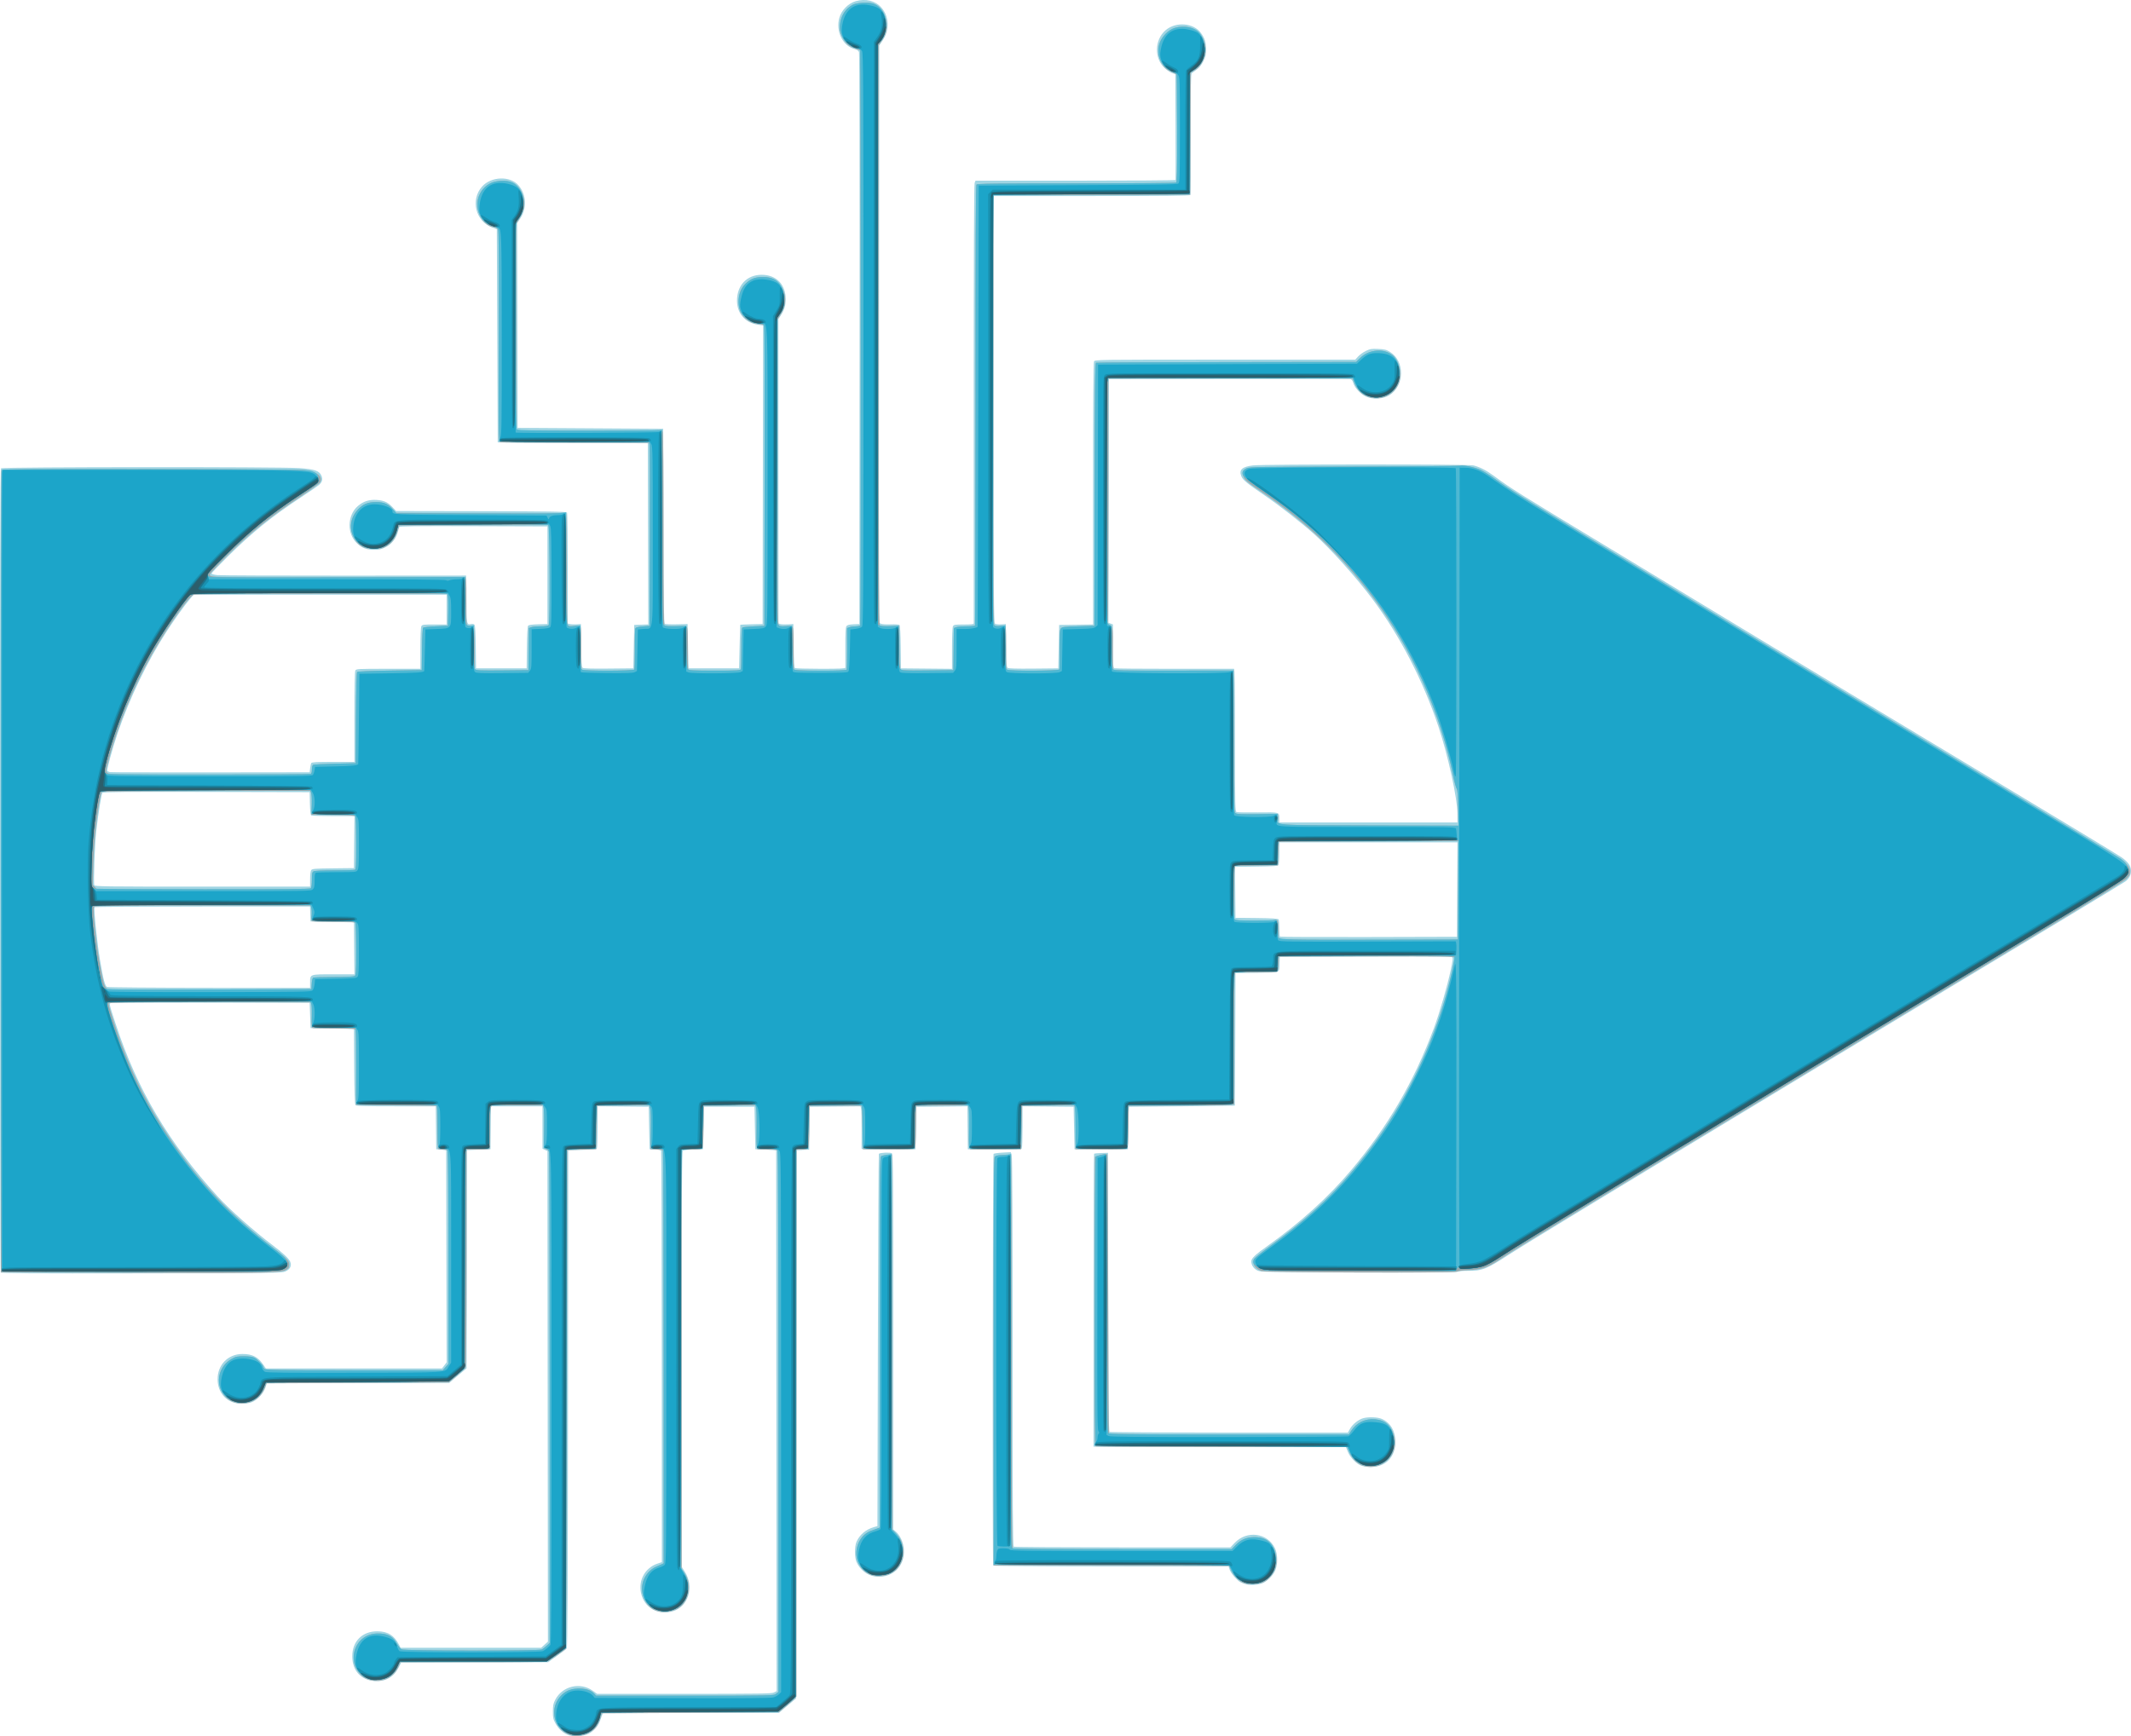 <svg height="542.031mm" viewBox="0 0 2356.985 1920.581" width="665.193mm" xmlns="http://www.w3.org/2000/svg"><g transform="translate(1083.271 329.417)"><path d="m-454.658 1590.026c-5.809-2.162-10.778-6.619-14.127-12.671-2.639-4.769-2.998-6.384-2.981-13.422.016-6.715.45-8.822 2.701-13.12 7.871-15.028 27.543-19.698 41.419-9.832l4.855 3.451h96.303c84.391 0 96.668-.189 99.255-1.526l2.952-1.527-.252-299.223-.252-299.224-11.5-.5-11.5-.5-.5-23.5-.5-23.5h-28-28l-.5 23.5-.5 23.5-10.442.287c-5.743.158-11.031.775-11.75 1.373-1.07.888-1.303 42.798-1.282 230.713l.026 229.628 3.432 5.386c10.641 16.701 3.946 38.736-13.292 43.747-16.595 4.824-31.834-3.96-35.227-20.307-2.952-14.219 4.662-27.798 18.144-32.362l4.943-1.673-.038-227.358c-.021-125.047-.37-227.687-.776-228.09-.406-.403-3.437-.87-6.737-1.037l-6-.305-.5-23.5-.5-23.5-28.25-.266-28.25-.266-.015 22.765c-.01 12.521-.365 23.316-.792 23.988-.544.857-5.404 1.306-16.235 1.5l-15.458.277-.252 274.9c-.195 212.845-.524 275.228-1.458 276.353-.663.799-5.55 4.554-10.858 8.344l-9.651 6.891-81.309.256-81.309.256-2.806 5.5c-5.444 10.672-14.464 15.656-26.742 14.775-15.065-1.081-24.502-11.586-24.502-27.275 0-16.633 11.075-27.722 27.687-27.722 11.547 0 18.818 4.516 24.106 14.972l1.644 3.25h77.779 77.779l3.697-3.386 3.697-3.387-.252-271.35-.252-271.35-2.75-1.318-2.75-1.318v-23.445-23.445h-28.482-28.482l-.268 23.75-.268 23.75-13 .5-13 .5-.254 120.709-.254 120.708-9.564 8.042-9.564 8.041h-100.913-100.913l-.661 2.75c-1.953 8.127-9.831 16.871-17.184 19.074-2.159.647-6.798 1.172-10.309 1.166-15.301-.023-26.123-11.155-26.214-26.965-.093-16.044 11.606-27.992 27.431-28.015 10.873-.016 17.155 3.142 22.92 11.52l3.075 4.47h97.401 97.401l2.555-3.35 2.555-3.35-.254-117.4-.254-117.4-5.5-.5-5.5-.5-.268-23.75-.268-23.75h-43.859c-35.421 0-44.073-.258-44.971-1.339-.766-.923-1.192-14.209-1.373-42.75l-.262-41.411-24-.5-24-.5-.5-14-.5-14-108.5-.274c-59.675-.151-109.519-.028-110.763.272-2.792.675-2.868.299 4.748 23.502 23.843 72.641 58.437 131.113 112.945 190.901 13.244 14.527 39.921 38.168 61.071 54.12 11.318 8.537 17.525 14.417 19.016 18.017 1.834 4.429-.143 8.355-5.357 10.64-3.955 1.733-11.726 1.835-159.088 2.091-124.29.215-155.089.018-155.735-1-.443-.698-.812-200.866-.821-444.819-.012-343.667.255-443.82 1.185-444.75 1.528-1.528 307.471-1.705 329.642-.191 17.191 1.174 22.406 2.949 24.685 8.402 1.691 4.047.923 6.982-2.671 10.197-1.296 1.16-10.252 7.31-19.902 13.667-32.525 21.426-54.049 38.842-81.204 65.705-9.762 9.657-17.75 18.051-17.75 18.651 0 .609 2.878 1.387 6.51 1.759 3.58.367 66.918.626 140.75.577l134.24-.09.267 26.263c.285 28.081.339 28.358 5.324 27.314 1.569-.329 3.041-.001 3.731.832.764.921 1.229 9.1 1.409 24.795l.269 23.42h28 28l .269-22.921c.17-14.483.665-23.398 1.344-24.216.719-.866 4.439-1.389 11.231-1.579l10.156-.284v-54-54l-81.779-.256c-64.918-.203-81.866.003-82.201 1-.232.691-.9 3.127-1.484 5.413-1.823 7.131-6.84 13.443-13.302 16.737-4.828 2.461-6.944 2.936-13 2.917-8.442-.026-12.875-1.637-18.504-6.722-11.666-10.539-11.424-31.086.489-41.573 5.95-5.237 12.689-7.399 21.173-6.792 7.891.565 12.277 2.618 17.436 8.162l3.828 4.114 94.069.178c76.757.145 94.223.421 94.907 1.5.461.727.845 28.651.854 62.053l.015 60.731 2.336.586c1.285.322 4.547.444 7.25.269l4.914-.317.268 23.642c.209 18.41.568 23.891 1.622 24.766.948.786 9.576 1.044 28.732.858l27.378-.266.5-24 .5-24 7.755-.292 7.755-.292-.255-100.208-.255-100.208-83-.5-83-.5-.5-117.953-.5-117.953-4.92-1.76c-18.504-6.62-24.533-30.382-11.473-45.218 10.102-11.477 31.36-12.133 40.558-1.253 8.606 10.18 9.337 24.986 1.796 36.378l-3.469 5.241.254 113.259.254 113.259 80.5.5 80.5.5.255 107.444c.2 84.395.522 107.626 1.5 108.291.685.466 6.646.716 13.245.556l12-.291.5 24.5.5 24.5h28 28l .546-24c .3-13.2.638-24.099.75-24.219.112-.121 5.717-.346 12.454-.5l12.25-.281.253-165.156.253-165.156-5.253-.714c-15.34-2.086-24.654-13.708-23.526-29.358 1.207-16.751 13.11-27.076 29.832-25.88 14.59 1.044 23.951 11.462 23.936 26.639-.01 7.223-1.242 11.546-4.982 17.444l-3.013 4.75v168.398 168.398l2.071.657c1.139.362 4.852.504 8.25.317l6.179-.34.269 23.953c.198 17.632.594 24.159 1.5 24.735.677.43 13.494.789 28.481.797 21.123.012 27.258-.266 27.286-1.235.02-.688 0-10.931-.033-22.763-.051-16.047.257-21.946 1.214-23.215.929-1.232 3.076-1.78 7.783-1.987l6.5-.285.252-315.181c.145-181.417-.125-316.17-.635-317.512-.614-1.614-2.229-2.696-5.252-3.519-13.011-3.541-20.748-19.862-16.439-34.682 2.409-8.288 9.859-15.796 18.002-18.143 11.008-3.173 21.816-.506 28.419 7.015 8.724 9.936 9.288 24.902 1.375 36.458l-3.722 5.436-.255 319.276-.255 319.276 2.118 1.133c1.281.686 5.608.997 10.954.788 5.215-.204 9.259.077 9.868.685.634.634 1.135 10.071 1.301 24.5l.269 23.469 28.25.266 28.25.266v-22.581c0-13.653.409-23.346 1.035-24.516.927-1.732 2.183-1.934 12-1.934 8.103 0 10.966-.326 10.969-1.25 0-.688 0-110.003 0-242.924-.01-155.305.342-242.595.971-244.25l.979-2.576h110.466c60.756 0 110.605-.338 110.775-.75.17-.412.186-26.931.036-58.93l-.274-58.18-3.392-1.12c-1.866-.616-5.392-2.88-7.837-5.032-12.36-10.88-12.085-31.675.56-42.499 11.325-9.694 31.108-8.061 39.093 3.228 4.36 6.163 5.46 9.707 5.547 17.874.065 6.027-.392 8.026-3.041 13.329-2.12 4.243-4.439 7.167-7.25 9.142-2.273 1.597-4.729 3.411-5.458 4.031-1.081.919-1.281 13.363-1.082 67.342.134 36.418-.084 66.743-.483 67.39-.554.889-27.15 1.176-109.172 1.176h-108.441v235.878c0 204.46.193 236.037 1.445 237.077.852.707 3.621 1.065 6.75.872l5.305-.327.268 23.642c.209 18.41.568 23.891 1.622 24.766.948.786 9.576 1.044 28.732.858l27.378-.266.5-24 .5-24 18.75-.272 18.75-.272v-144.544c0-97.725.335-145.17 1.035-146.478 1.016-1.899 3.689-1.934 144.976-1.934h143.941l3.193-3.509c1.756-1.93 5.58-4.677 8.496-6.104 4.685-2.292 6.278-2.553 13.661-2.241 7.211.305 9.029.769 13.251 3.38 16.461 10.18 15.98 37.51-.842 47.862-6.779 4.172-17.927 4.865-25.543 1.589-6.176-2.657-12.642-9.487-14.337-15.144-.762-2.543-1.88-4.051-3.247-4.38-1.147-.276-61.71-.378-134.585-.228l-132.5.274-.254 134.773-.254 134.773 2.504.952 2.504.952v23.918c0 21.217.185 23.989 1.635 24.545.899.345 30.712.609 66.25.586 35.538-.023 65.177-.032 65.865-.02.989.017 1.25 16.477 1.25 78.914 0 74.212.104 78.933 1.75 79.57.963.372 11.575.567 23.583.432 24.415-.274 23.625-.503 23.652 6.855l.015 4.25h98.5 98.5v-9.768c0-16.687-10.427-64.499-20.987-96.231-16.907-50.806-42.422-100.189-72.74-140.782-18.098-24.232-45.823-55.156-64.611-72.065-14.415-12.974-37.933-31.366-55.199-43.168-19.277-13.177-23.753-16.856-25.429-20.901-2.987-7.211.741-10.69 12.951-12.083 12.189-1.39 237.293-1.396 243.494-.006 7.02 1.573 14.576 5.433 23.302 11.902 18.239 13.523 27.043 19.033 123.219 77.119 28.875 17.439 70.5 42.635 92.5 55.99 22 13.355 56.2 34.056 76 46.002 19.8 11.946 58.95 35.571 87 52.499 28.05 16.929 109.05 65.639 180 108.246 70.95 42.607 131.772 79.436 135.16 81.843 7.156 5.083 10.34 9.647 10.34 14.821 0 4.759-2.041 8.614-6.268 11.838-2.83 2.159-106.075 64.522-217.232 131.216-37.46 22.476-196.584 118.531-251 151.516-24.75 15.003-79.2 47.987-121 73.3-41.8 25.312-83.425 50.846-92.5 56.743-25.362 16.478-29.209 17.97-46.349 17.97-5.088 0-9.711.46-10.273 1.022-.686.686-36.603.933-109.45.75-103.91-.26-108.586-.35-112.222-2.156-4.069-2.021-6.706-5.967-6.706-10.032 0-3.409 4.195-7.386 18.542-17.576 35.583-25.274 66.292-53.103 91.596-83.007 40.52-47.885 69.759-98.023 91.829-157.463 6.36-17.129 14.855-46.508 18.611-64.361 2.396-11.393 2.594-13.456 1.363-14.238-.85-.54-40.134-.817-95.94-.676l-94.5.238-.256 6.5c-.478 12.143 2.236 10.924-25.009 11.232l-23.735.268-.257 73.25c-.141 40.288-.366 73.353-.5 73.48-.134.126-26.569.464-58.743.75l-58.5.52-.5 23.5-.5 23.5h-29.5-29.5l-.5-23.5-.5-23.5-28.25-.266-28.25-.266-.015 22.765c-.01 12.521-.377 23.335-.819 24.031-.625.984-7.355 1.206-30.235 1l-29.431-.266-.268-23.765-.268-23.766-28.232.266-28.232.266-.5 23.5-.5 23.5-29.75.265c-23.429.209-29.766 0-29.823-1-.04-.696-.011-10.294.065-21.33.076-11.036-.166-21.28-.539-22.765l-.678-2.701-28.138.265-28.138.265-.268 23.705-.268 23.705-6.732.295-6.732.295-.5 303.279-.5 303.279-9.471 7.971-9.471 7.971h-97.3-97.3l-.882 2.25c-.485 1.238-1.661 4.448-2.612 7.134-1.994 5.63-7.282 11.354-12.995 14.065-5.196 2.466-16.671 3.067-21.839 1.143zm-285.627-832.521c0-9.314-.697-9.071 26.087-9.071h22.944l-.265-28.75-.265-28.75-24-.5-24-.5-.29-8.25-.29-8.25h-118.9c-65.395 0-119.114.346-119.375.768-1.087 1.758 2.715 38.971 5.948 58.232 3.56 21.207 5.623 29.141 7.808 30.024 1.156.467 52.164.878 113.351.913l111.25.063zm1268.759-102.821l.259-52.25h-98.509-98.509l-.015 11.75c-.01 6.463-.441 12.425-.962 13.25-.789 1.25-4.881 1.55-24.5 1.802l-23.553.301.266 28.198.266 28.198 23.453.269c17.232.198 23.66.596 24.235 1.5.43.677.789 5.094.797 9.814.01 4.721.318 8.886.687 9.255.369.369 44.582.557 98.25.417l97.578-.255.259-52.25zm-1268.759-11.559c0-5.084.485-8.961 1.25-9.99 1.097-1.476 4.055-1.713 24.25-1.941l23-.26.265-28.75.265-28.75-23.265-.015c-12.796-.01-23.813-.363-24.483-.789-.824-.523-1.309-4.806-1.5-13.235l-.282-12.461-114.124-.254c-90.554-.202-114.329 0-115.116 1-1.135 1.436-4.568 22.911-6.834 42.754-1.633 14.299-3.132 56.718-2.1 59.408.554 1.443 11.707 1.592 119.642 1.592h119.031zm.026-122.691c.289-2.475.878-5.062 1.309-5.75.59-.942 6.556-1.25 24.224-1.25h23.441v-49.566c0-32.255.361-50.241 1.035-51.5.994-1.857 2.46-1.934 36.5-1.934h35.465v-22.566c0-13.643.409-23.331 1.035-24.5.945-1.765 2.211-1.934 14.5-1.934h13.465v-16.5-16.5h-139.923-139.923l-4.435 5.25c-5.914 7.001-16.476 21.754-25.236 35.25-21.583 33.251-40.721 72.958-54.458 112.99-5.572 16.236-12.215 40.732-11.283 41.606.416.391 1.657.928 2.757 1.194 1.1.266 51.275.422 111.5.347l109.5-.136zm1035.692 902.963c-2.08-.52-5.066-1.609-6.636-2.42-3.921-2.028-10.743-9.986-12.11-14.127l-1.127-3.416h-129.863c-79.212 0-130.088-.364-130.44-.932-.987-1.597-.602-454.408.388-455.397.502-.502 4.986-1.145 9.964-1.429l9.052-.516 1.034 2.72c.701 1.843 1.028 72.06 1.014 217.82-.016 172.242.232 215.26 1.243 215.902.695.441 54.895.809 120.445.817l119.182.015 4.72-4.985c13.424-14.178 36.268-11.233 44.566 5.746 3.275 6.701 3.287 18.753.025 25.425-2.587 5.292-8.764 11.327-13.71 13.393-4.467 1.866-13.113 2.54-17.746 1.383zm-411.965-9.012c-8.085-1.334-15.778-7.573-19.407-15.737-2.229-5.014-2.215-17.441.025-22.485 3.47-7.813 10.304-13.602 19.046-16.133l4.084-1.182.5-205.623c.275-113.093.761-205.884 1.081-206.204 1.363-1.363 12.9-1.846 14.398-.603 1.353 1.123 1.521 24.234 1.521 208.705v207.442l2.796 2.353c4.773 4.016 8.433 11.984 8.973 19.535 1.399 19.558-13.583 33.141-33.016 29.933zm538.856-122.425c-5.388-1.92-12.152-8.885-14.775-15.214l-2.198-5.304-139.567-.253-139.567-.254v-161.667c0-88.917.281-161.948.624-162.291.343-.343 3.943-.718 8-.833l7.376-.209.253 153.943c.2 121.632.515 154.109 1.5 154.735.686.435 60.276.799 132.422.807l131.175.015 2.325-4.203c2.745-4.964 9.376-10.3 14.6-11.751 5.936-1.649 16.199-1.24 20.747.826 9.571 4.348 14.796 13.189 14.85 25.129.077 16.916-10.611 28.057-26.819 27.956-3.88-.024-8.805-.668-10.945-1.431z" fill="#a0d5e3"/><path d="m-450.324 1590.547c-19.534-4.03-26.779-29.19-12.655-43.951 4.904-5.125 10.216-7.415 18.453-7.953 8.295-.542 14.442 1.247 18.264 5.315l2.325 2.475h98.191c97.823 0 98.201-.01 100.826-2.073l2.635-2.073v-298.346c0-164.09-.273-299.057-.607-299.927-.499-1.301-2.438-1.582-10.918-1.582-5.671 0-10.911-.23-11.643-.51-1.065-.408-1.264-4.638-.991-21.111.187-11.331.053-22.133-.298-24.005l-.639-3.404-28.702.265-28.702.265-.269 22.921c-.174 14.855-.657 23.388-1.373 24.25-.794.957-4.152 1.329-11.981 1.329h-10.878v232.009 232.009l2.857 3.943c9.37 12.934 5.274 33.295-8.074 40.14-9.511 4.877-20.919 4.483-28.46-.984-8.31-6.024-12.333-19.549-8.896-29.899 2.149-6.47 8.201-13.347 13.742-15.613 2.382-.974 5.367-2.297 6.633-2.938l2.302-1.167-.063-227.961c-.035-125.378-.396-228.292-.802-228.697-.407-.405-3.65-.873-7.206-1.039l-6.467-.303.296-21.5c.186-13.479-.099-22.532-.764-24.265l-1.061-2.765-28.769.265-28.769.265-.5 24-.5 24-16 .5-16 .5-.5 275.667c-.275 151.617-.725 275.849-1 276.073-2.386 1.938-17.979 12.725-19.684 13.617-1.586.83-24.268 1.143-82.785 1.143h-80.601l-1.866 4.353c-5.179 12.082-17.41 18.378-30.445 15.672-7.183-1.491-12.427-5.428-16.118-12.102-2.586-4.674-3-6.459-2.998-12.923 0-6.015.495-8.466 2.491-12.379 5.17-10.133 14.877-15.257 27.228-14.373 8.669.62 14.019 3.985 17.946 11.289 1.468 2.729 3.718 5.519 5 6.198 3.194 1.692 151.859 1.831 155.147.145 1.201-.616 3.647-2.504 5.434-4.196l3.25-3.076v-269.679c0-148.323-.267-271.013-.593-272.643-.397-1.982-1.441-3.266-3.152-3.875l-2.559-.91.217-21.069c.119-11.588-.086-22.275-.456-23.75l-.673-2.681h-28.416-28.416l-1.049 2.75c-.641 1.681-.951 10.739-.797 23.307.139 11.306-.08 21.094-.485 21.75-.507.82-4.622 1.193-13.178 1.193h-12.441v119.566c0 74.403-.362 120.243-.959 121.358-.528.986-4.909 5.119-9.737 9.184l-8.778 7.392-100.874.5-100.874.5-1.909 5.118c-4.699 12.597-18.308 19.635-31.739 16.413-6.875-1.649-12.057-5.633-15.453-11.88-7.229-13.297-2.725-29.249 10.325-36.566 4.966-2.785 6.325-3.081 14-3.049 5.962.025 9.426.532 11.602 1.699 3.19 1.711 9.398 8.138 9.398 9.729 0 .491.707 1.601 1.571 2.465 1.407 1.407 11.798 1.571 99.396 1.571h97.825l3.104-3.535 3.104-3.535v-116.883c0-64.286-.273-117.595-.607-118.465-.438-1.141-1.956-1.582-5.441-1.582-2.659 0-5.109-.446-5.446-.99-.337-.545-.701-11.457-.809-24.25l-.197-23.26-44.837-.5-44.837-.5.127-40.564c.07-22.31-.165-41.322-.52-42.25-.581-1.514-2.984-1.686-23.458-1.686-12.546 0-23.439-.241-24.206-.535-1.117-.428-1.308-2.809-.958-11.94.24-6.272.147-12.557-.206-13.965l-.643-2.56h-111.981c-88.918 0-111.981.257-111.981 1.25 0 2.335 7.98 27.707 13.035 41.444 15.008 40.784 30.343 70.974 54.255 106.806 32.528 48.743 68.497 86.844 116.462 123.362 14.55 11.077 16.455 13.225 16.046 18.085-.255 3.03-.888 3.844-4.299 5.526-6.009 2.963-31.212 3.34-182.75 2.733l-131.75-.528v-442.757c0-243.516.273-443.469.607-444.339.55-1.434 15.759-1.579 162.25-1.555 89.015.015 165.86.435 171.029.935 14.917 1.443 22.449 6.617 19.394 13.323-.637 1.398-9.404 7.91-21.429 15.917-30.621 20.39-48.942 34.717-71.576 55.971-12.45 11.691-29.275 29.323-29.275 30.68 0 3.131 2.757 3.187 142.813 2.917l140.059-.27.649 3.46c.357 1.903.521 13.746.364 26.317-.308 24.701-.177 25.336 4.965 24.046 1.479-.371 2.695-.074 3.243.792.483.762.884 11.839.893 24.616l.015 23.231 2.25.55c1.238.302 14.625.423 29.75.269l27.5-.281.269-23.282.269-23.282 2.547-.968c1.401-.533 6.027-.968 10.281-.968 4.683 0 8.208-.474 8.935-1.2.902-.902 1.197-13.865 1.189-52.25-.01-28.078-.29-52.74-.632-54.806l-.621-3.756-82.502.256-82.502.256-2.184 6.74c-2.686 8.289-6.75 13.473-13.135 16.755-4.027 2.07-6.264 2.5-12.893 2.477-11.666-.04-17.561-3.528-22.463-13.291-5.018-9.995-3.332-21.324 4.465-29.996 5.733-6.377 11.413-8.71 20.977-8.619 8.375.08 13.723 2.46 18.274 8.134l3.048 3.799 84.839.5c46.661.275 88.889.212 93.839-.141 6.279-.447 9.225-.296 9.743.5.409.627.733 28.556.72 62.063-.018 48.389.24 61.104 1.257 61.805.704.485 4.049.654 7.433.374 6.012-.496 6.169-.446 6.826 2.173.37 1.474.558 12.29.418 24.034-.21 17.617 0 21.512 1.174 22.257 2.255 1.427 56.651 1.192 57.541-.248.402-.651.641-10.888.531-22.75-.114-12.296.207-22.182.748-22.997.611-.921 3.557-1.633 8.278-2l7.33-.57.275-99c .151-54.45.03-100.013-.269-101.25l-.544-2.25h-81.899c-45.044 0-82.498-.23-83.231-.511-1.101-.422-1.285-20.733-1.062-117.028.174-75.027-.08-117.172-.714-118.355-.574-1.073-2.593-2.096-4.849-2.456-13.58-2.172-22.426-21.723-16.129-35.649 4.298-9.506 12.298-15.007 22.922-15.761 11.804-.838 19.226 2.917 23.776 12.028 4.758 9.528 4.155 19.158-1.821 29.065l-3.956 6.559v113.58 113.58l2.613.993c2.565.975 152.652.886 156.791-.093 1.434-.339 2.114.29 2.754 2.55.467 1.65.824 50.209.792 107.908-.047 85.163.188 105.073 1.246 105.784.717.482 6.431.758 12.697.613 11.314-.262 11.4-.246 12.325 2.216.512 1.363.805 11.934.65 23.49-.155 11.556.063 21.569.484 22.25.58.938 7.65 1.239 29.099 1.239 24.914 0 28.407-.191 28.941-1.582.334-.87.607-11.418.607-23.441 0-16.389.313-22.062 1.25-22.668.688-.445 6.425-1.034 12.75-1.309l11.5-.5.283-163.5c.156-89.925.034-164.901-.27-166.613-.533-3.003-.768-3.132-6.626-3.664-7.937-.72-14.288-4.584-18.361-11.171-2.539-4.107-3.083-6.129-3.375-12.559-.429-9.441 2.09-16.171 8.078-21.581 5.751-5.196 10.08-6.768 18.77-6.82 9.434-.056 14.986 2.676 19.681 9.682 6.534 9.75 6.461 21.389-.198 31.841l-3.432 5.386-.026 168.628c-.023 149.478.146 168.77 1.49 169.886 1.037.861 3.584 1.092 8.066.732 6.363-.511 6.58-.45 7.564 2.114.604 1.573.897 11.131.727 23.652-.157 11.556.058 21.569.479 22.25.985 1.594 57.177 1.809 58.158.222.346-.559.583-11.14.527-23.513l-.101-22.496 2.597-.987c1.428-.543 4.537-.987 6.909-.987 2.372 0 4.705-.562 5.185-1.25.495-.709.656-138.643.372-318.569l-.5-317.319-5.021-1.7c-7.656-2.592-11.049-5.543-14.55-12.654-2.82-5.728-3.116-7.151-2.747-13.214.631-10.361 5.659-18.553 14.083-22.946 4.218-2.199 17.233-2.986 22.353-1.351 8.423 2.69 14.386 11.389 15.155 22.111.558 7.768-.633 11.995-5.355 19.012l-3.407 5.063-.018 320.592c-.015 257.032.232 320.761 1.244 321.445.694.469 5.762.724 11.262.567l10-.286.268 23.642c.208 18.404.568 23.891 1.621 24.766.949.787 9.844 1.044 29.732.858l28.378-.266.269-23.282.269-23.282 2.547-.968c1.401-.533 6.541-.968 11.422-.968 4.882 0 9.131-.413 9.443-.918.312-.505.562-110.144.555-243.643-.01-178.526.286-243.084 1.115-244.082.936-1.128 19.586-1.36 110.254-1.373 60.02-.008 109.718-.39 110.439-.847 1.059-.672 1.294-12.14 1.221-59.628-.05-32.338-.321-59.169-.603-59.625-.282-.456-2.625-1.763-5.208-2.906-6.04-2.672-8.835-5.333-11.876-11.308-5.573-10.949-3.741-22.413 4.971-31.109 5.995-5.983 11.806-8.166 21.002-7.887 11.692.355 20.181 7.778 22.684 19.833 2.234 10.762-2.713 22.961-11.469 28.281l-4.459 2.709-.287 67.5-.287 67.5-108.74.254-108.74.254-.26 237.246c-.23 209.846-.087 237.399 1.24 238.578 1.042.925 3.071 1.156 6.643.754 4.939-.556 5.169-.473 5.814 2.095.369 1.471.577 12.314.463 24.098-.169 17.405.053 21.589 1.186 22.307 2.321 1.47 56.627 1.153 57.563-.336.432-.688.65-10.7.483-22.25-.252-17.405-.048-21.342 1.19-23 1.369-1.833 2.98-2.042 19.326-2.5l17.833-.5.253-145.283c.21-120.577.482-145.37 1.598-145.799.739-.284 65.744-.607 144.454-.717l143.109-.201 4.356-4.275c9.745-9.564 26.417-11.052 35.934-3.208 7.354 6.061 10.731 19.641 7.388 29.705-4.491 13.522-18.964 20.928-32.951 16.862-7.398-2.151-12.316-6.606-15.824-14.334l-2.837-6.25h-134.99-134.99l-.011 132.25c-.01 72.737-.28 133.876-.609 135.864-.537 3.245-.343 3.678 1.898 4.241 3.507.88 3.958 4.406 3.598 28.133-.167 11.007.052 20.587.486 21.289.628 1.016 14.293 1.26 66.964 1.194l66.174-.082.256 78.524c.256 78.428.259 78.525 2.34 79.639 1.409.754 9.192 1.007 24.038.782l21.954-.333.564 2.25c.31 1.238.285 3.361-.056 4.72-1.426 5.683-5.075 5.477 101.777 5.766l97.77.265-.322-19.599c-.226-13.771-.693-20.045-1.569-21.099-.686-.825-2.382-7.081-3.769-13.901-13.237-65.088-40.794-129.635-78.136-183.023-37.506-53.621-81.57-96.643-136.847-133.612-12.945-8.657-15.769-11.189-17.459-15.649-1.539-4.061-.424-6.539 3.805-8.459 3.324-1.509 14.032-1.682 118.84-1.916 63.353-.141 115.95-.55 116.884-.908 2.942-1.129 16.681 1.597 22.929 4.549 3.3 1.559 9.6 5.437 14 8.618 20.948 15.14 35.996 24.444 186 114.994 27.5 16.6 56.075 33.93 63.5 38.51 15.251 9.408 106.91 64.621 305 183.724 74.525 44.809 137.652 83.049 140.282 84.979 6.726 4.934 9.718 9.172 9.718 13.767 0 3.133-.734 4.509-4.25 7.966-2.732 2.687-41.564 26.61-108.75 66.998-57.475 34.55-126.1 75.854-152.5 91.786-328.276 198.106-410.497 248.029-429.5 260.783-15.893 10.667-21.713 12.704-38 13.298-5.225.191-10.552.912-11.838 1.602-3.199 1.718-210.866 1.028-216.072-.718-7.055-2.366-10.807-8.921-7.765-13.565.826-1.261 9.528-8.165 19.338-15.342 50.526-36.967 82.785-69.445 118.481-119.285 31.46-43.925 58.342-100.387 73.831-155.067 3.811-13.452 10.025-40.334 10.025-43.366 0-1.427-9.248-1.553-97.25-1.322l-97.25.255-.296 7.969c-.179 4.822-.772 8.272-1.5 8.735-.662.421-11.384.772-23.826.781l-22.622.015-.66 4.126c-.363 2.269-.63 34.782-.595 72.25.036 37.468.05 68.683.032 69.366-.026.972-12.711 1.298-58.283 1.5l-58.25.258-.268 23.143c-.208 17.983-.57 23.393-1.622 24.266-.948.786-9.704 1.044-29.195.857l-27.842-.266.293-21.5c.184-13.471-.103-22.533-.767-24.265l-1.061-2.765-28.769.265-28.769.265-.5 24-.5 24-27 .281c-14.85.154-27.9.062-29-.205-1.937-.471-1.989-1.173-1.663-22.116.185-11.896.063-22.723-.273-24.06l-.61-2.43-28.727.265-28.727.265-.268 23.143c-.208 17.983-.57 23.393-1.622 24.266-.948.786-9.714 1.044-29.232.857l-27.878-.266-.5-24-.5-24h-29-29l-.269 22.921c-.174 14.855-.657 23.388-1.373 24.25-.689.83-3.312 1.329-6.981 1.329h-5.878v302.444 302.444l-2.25 2.431c-1.238 1.337-5.524 5.187-9.526 8.556-4.002 3.369-7.377 6.232-7.5 6.363-.123.131-44.265.468-98.092.75l-97.868.512-1.853 6.035c-1.056 3.442-3.351 7.786-5.339 10.108-5.56 6.496-16.939 10.259-25.611 8.47zm-288.155-831.59c.169-3.287.844-6.317 1.5-6.735.656-.417 10.786-.766 22.509-.774 12.75-.01 22.093-.431 23.25-1.05 1.841-.985 1.934-2.374 1.934-28.918 0-15.336-.273-28.595-.607-29.465-.529-1.378-3.54-1.582-23.418-1.582-12.546 0-23.532-.277-24.412-.614-1.294-.496-1.478-1.542-.96-5.445.352-2.657.341-6.431-.026-8.386l-.667-3.555h-119.332c-94.368 0-119.55.262-120.372 1.252-2.085 2.512 2.538 45.345 7.759 71.896 2.27 11.541 3.51 15.727 5.187 17.513l2.205 2.347 112.572-.254 112.572-.254zm1267.952-103.524l.259-54.5-99.258.5-99.258.5-.5 13-.5 13-23.622.268-23.622.268-.617 3.732c-.339 2.053-.622 15.331-.628 29.507l-.011 25.775 2.565.975c3.294 1.252 38.51 1.277 41.792.029 3.793-1.442 4.794.636 4.637 9.627-.075 4.3-.104 8.344-.065 8.986.039.642 1.308 1.626 2.821 2.188 1.814.674 35.588.957 99.25.833l96.5-.188.259-54.5zm-1268.958-2.2c.74-.74 1.2-4.37 1.2-9.465 0-7.148.261-8.405 1.934-9.3 1.157-.619 10.366-1.035 22.918-1.035 11.541 0 21.696-.273 22.566-.607 1.392-.534 1.58-4.045 1.567-29.25-.01-15.754-.367-29.197-.797-29.874-.576-.906-7.103-1.302-24.735-1.5l-23.953-.269.353-11.122c.226-7.119-.06-11.894-.794-13.267l-1.147-2.144-114.873.266c-63.18.147-115.202.595-115.603.997-.402.402-1.561 5.577-2.575 11.5-3.569 20.833-5.978 45.981-6.566 68.546l-.593 22.776 2.324 2.474 2.324 2.474h117.626c90.153 0 117.906-.28 118.826-1.2zm-.382-126.407c1.106-.424 1.582-1.911 1.582-4.941 0-2.384.562-4.698 1.25-5.143.688-.445 11.6-1.034 24.25-1.309l23-.5.26-49.959c.171-32.883.615-50.315 1.298-51 .661-.661 13.86-1.223 36.241-1.54l35.201-.5.269-22.969c.165-14.027.67-23.371 1.298-24.0.566-.567 6.969-1.256 14.231-1.531l13.203-.5.286-15.5c.158-8.525.036-16.512-.269-17.75l-.555-2.25-139.231.045c-106.368.035-139.865.33-141.92 1.25-6.364 2.852-33.749 43.088-50.69 74.478-17.727 32.846-32.417 69.525-42.268 105.539-3.882 14.19-3.978 14.893-2.298 16.75 1.715 1.895 4.199 1.938 112.517 1.938 60.92 0 111.475-.273 112.345-.607zm1032.719 895.289c-5.458-2.058-11.093-7.517-13.985-13.55l-2.7-5.631-130.198-.254-130.198-.254-.021-225.246c-.013-137.176.343-225.816.909-226.704 1.238-1.941 17.181-3.435 18.284-1.714.413.644.747 98.565.743 217.601-.01 173.697.242 216.589 1.26 217.235.697.443 55.421.812 121.607.82l120.339.015 4.441-4.57c6.081-6.257 12.06-8.754 20.97-8.759 8.863-.01 15.007 2.697 18.898 8.312 10.132 14.62 5.692 34.348-9.381 41.679-4.482 2.18-16.36 2.758-20.971 1.02zm-414.708-9.999c-19.943-9.535-18.487-40.83 2.241-48.165 2.656-.94 5.842-2.106 7.08-2.592l2.25-.882v-204.986c0-196.444.075-205.026 1.802-205.951.991-.53 4.029-1.109 6.75-1.285l4.948-.321.252 207.391.252 207.391 3.913 4.245c4.903 5.319 6.557 8.525 7.983 15.474 1.399 6.817-.45 15.032-4.811 21.37-6.497 9.443-22.028 13.396-32.66 8.312zm547.564-119.617c-7.83-2.382-12.728-6.948-16.427-15.316l-2.542-5.75-138.763-.015c-76.319-.01-139.213-.346-139.763-.75-.661-.486-.911-54.846-.738-160.512l.262-159.777 2.238-.85c5.295-2.012 10.785-2.829 11.511-1.713.4.615.828 70.104.952 154.422.124 84.318.488 153.73.809 154.25.362.586 50.941.945 133.012.945h132.428l2.394-3.792c5.758-9.121 15.666-13.936 26.632-12.941 7.87.714 13.471 3.831 17.064 9.496 7.651 12.065 6.442 25.827-3.108 35.377-6.637 6.637-17.439 9.519-25.962 6.926z" fill="#99a9ad"/><path d="m-451.335 1589.083c-12.455-3.39-18.978-11.85-18.929-24.549.038-9.671 5.701-18.804 14.478-23.346 8.878-4.595 23.931-3.183 29.524 2.771l2.325 2.475h98.191c97.823 0 98.201-.01 100.826-2.073l2.635-2.073v-298.493c0-203.847-.328-299.107-1.035-300.427-.916-1.712-2.171-1.934-10.918-1.934-5.436 0-10.482-.23-11.215-.51-1.065-.408-1.268-4.76-1.013-21.755.198-13.211-.078-22.289-.731-24.006l-1.05-2.761-28.769.265-28.769.265-.5 24-.5 24-11.5.5-11.5.5-.252 231.389-.252 231.389 2.91 4.394c3.723 5.62 5.489 13.035 4.832 20.285-1.812 19.978-22.817 29.99-40.025 19.076-12.41-7.87-14.217-26.362-3.739-38.265 2.126-2.415 5.814-5.188 8.196-6.163 2.382-.974 5.367-2.297 6.633-2.938l2.302-1.167-.063-227.696c-.035-125.233-.331-228.395-.659-229.25-.436-1.136-2.027-1.554-5.908-1.554-2.921 0-5.91-.23-6.643-.51-1.064-.408-1.263-4.569-.988-20.716.224-13.196-.051-21.523-.795-24.005l-1.138-3.799-29.205.265-29.205.265-.5 24-.5 24-16 .5-16 .5-.252 275.725-.252 275.725-10.623 7.525-10.623 7.526h-81.301-81.302l-2.425 5.25c-4.68 10.133-12.47 15.104-23.722 15.136-19.22.056-30.658-19.336-21.831-37.01 4.917-9.845 14.798-15.005 27.054-14.128 8.669.62 14.019 3.985 17.946 11.289 1.468 2.729 3.718 5.519 5 6.198 3.194 1.692 151.859 1.831 155.147.145 1.201-.616 3.647-2.504 5.434-4.196l3.25-3.076v-269.679c0-148.323-.29-271.131-.646-272.907-.454-2.272-1.417-3.496-3.25-4.135l-2.604-.907.319-21.245c.197-13.14-.08-22.292-.725-23.99l-1.044-2.745h-28.49c-27.464 0-28.528.072-29.56 2-.671 1.254-1.044 9.928-.999 23.25.039 11.688.055 21.813.035 22.5-.027.933-3.295 1.25-12.9 1.25h-12.864l-.653 4.75c-.359 2.612-.627 57.134-.596 121.16.032 64.025-.298 116.731-.733 117.124-3.317 2.995-15.085 12.765-16.29 13.523-.9.566-41.785 1.143-102.302 1.444l-100.802.5-2.421 6c-4.475 11.088-15.076 17.537-26.589 16.173-8.337-.987-16.657-6.341-19.982-12.858-6.332-12.411-1.341-28.257 11.095-35.23 4.966-2.785 6.325-3.081 14-3.049 5.962.025 9.426.532 11.602 1.699 3.19 1.711 9.398 8.138 9.398 9.729 0 .491.707 1.601 1.571 2.465 1.407 1.407 11.798 1.571 99.396 1.571h97.825l3.104-3.535 3.104-3.535v-117.031c0-78.76-.339-117.664-1.035-118.965-.71-1.327-2.097-1.934-4.418-1.934-6.861 0-6.547 1.152-6.547-23.985 0-17.809-.292-23.013-1.34-23.882-.927-.769-14.811-1.192-45.067-1.373l-43.727-.261.098-39.7c.054-21.835-.19-40.847-.542-42.25l-.64-2.55-22.642-.015c-12.453-.01-23.282-.421-24.066-.917-1.123-.711-1.372-3.34-1.177-12.414.15-7.01-.187-12.324-.863-13.588l-1.111-2.075-112.213.254-112.213.254.143 3.207c.333 7.492 17.554 54.685 29.116 79.793 20.928 45.447 56.154 96.598 94.11 136.657 13.296 14.033 38.696 36.201 59.631 52.045 13.118 9.928 15.457 12.483 15.758 17.219.406 6.38-2.32 7.627-18.889 8.636-7.628.465-77.192.867-154.585.894-138.123.048-140.734.014-141.75-1.885-1.258-2.35-1.447-882.868-.19-884.849.658-1.038 33.008-1.226 169.235-.985 157.969.28 168.745.408 173.653 2.067 5.786 1.955 7.267 3.819 7.267 9.145 0 4.059 1.882 2.514-23.311 19.141-30.682 20.249-52.404 38.013-79.977 65.402-21.336 21.194-22.08 22.41-14.374 23.514 2.289.328 66.261.462 142.161.298l138-.298v25.831c0 24.094.126 25.923 1.873 27.2 1.118.817 3.033 1.138 4.75.794l2.877-.576v23.554c0 20.175.228 23.781 1.587 25.14 1.388 1.388 5.176 1.553 30.25 1.321l28.663-.265.269-23.282.269-23.282 2.547-.968c1.401-.533 6.062-.968 10.359-.968 5.482 0 8.159-.418 8.976-1.402 1.561-1.881 1.102-108.98-.474-110.555-.728-.727-26.65-.976-83.417-.799l-82.361.256-.716 2.5c-.394 1.375-1.209 4.32-1.812 6.545-1.392 5.134-7.162 11.916-12.424 14.6-5.671 2.893-14.22 3.512-20.358 1.473-17.895-5.944-22.875-26.927-9.834-41.432 5.731-6.374 11.412-8.709 20.977-8.623 8.373.076 12.296 1.812 18.142 8.031l4.141 4.406 83.859.119c90.311.129 93.947.102 99.608-.739l3.75-.557v61.516c0 71.044-.865 65.309 9.698 64.323l6.302-.589v23.927c0 22.633.105 23.983 1.934 24.962 2.876 1.539 56.721 1.401 57.679-.148.402-.651.641-10.888.531-22.75-.114-12.296.207-22.182.748-22.997.611-.921 3.557-1.633 8.278-2l7.33-.57.284-98.5c.156-54.175.023-99.963-.295-101.75l-.579-3.25h-81.873c-45.03 0-82.472-.23-83.205-.511-1.101-.422-1.285-20.605-1.065-116.25.184-79.622-.063-116.536-.79-118.292-.75-1.812-2.28-2.88-5.271-3.68-21.894-5.856-23.982-36.793-3.206-47.504 4.944-2.549 15.409-3.416 21.464-1.778 15.394 4.164 20.16 28.247 8.383 42.357l-2.372 2.842.263 113.859c.212 91.811.514 114.11 1.562 115.158 1.044 1.044 16.494 1.3 78.5 1.3 42.46 0 78.208-.225 79.44-.5l2.24-.5.26 107.331c.257 106.014.285 107.349 2.26 108.819 1.557 1.158 4.506 1.423 13.307 1.193l11.307-.296.193 23.073c.15 17.863.503 23.447 1.566 24.727 1.217 1.467 4.567 1.654 29.643 1.654 24.857 0 28.344-.191 28.878-1.582.334-.87.607-11.418.607-23.441 0-16.389.313-22.062 1.25-22.668.688-.445 6.425-1.034 12.75-1.309l11.5-.5.253-164.677c.162-105.552-.098-165.601-.725-167.25-.803-2.113-1.653-2.586-4.753-2.649-8.151-.164-17.736-6.115-21.124-13.113-4.796-9.908-1.873-24.458 6.368-31.693 5.677-4.984 9.93-6.48 18.481-6.497 15.214-.031 22.996 8.254 23.246 24.75.107 7.024-1.224 11.318-5.156 16.63l-2.59 3.5-.259 168.412c-.235 152.797-.111 168.638 1.337 170.848 1.481 2.26 2.097 2.411 8.549 2.088l6.953-.348.21 23.097c.162 17.864.521 23.472 1.582 24.75 1.217 1.466 4.575 1.653 29.691 1.653 18.112 0 28.545-.366 28.947-1.017.346-.559.583-11.14.527-23.513l-.101-22.496 2.597-.987c1.428-.543 4.566-.987 6.973-.987 2.407 0 4.634-.418 4.95-.93.752-1.217.705-634.487-.048-636.448-.317-.825-2.001-1.793-3.742-2.15-1.742-.357-5.483-2.159-8.315-4.004-3.907-2.546-5.803-4.692-7.863-8.904-6.083-12.433-.617-28.776 11.778-35.209 4.276-2.22 16.482-2.967 22.22-1.36 6.218 1.741 11.821 7.943 13.5 14.944 2.425 10.107-.189 22.32-5.879 27.465l-2.106 1.905v321.31 321.31l2.145 1.148c1.354.725 5.597.997 11.5.739l9.355-.409v22.685c0 20.125.198 22.927 1.75 24.822 1.723 2.103 2.191 2.132 30.25 1.861l28.5-.276.269-23.282.269-23.282 2.547-.968c1.401-.533 6.541-.968 11.422-.968 4.882 0 9.131-.413 9.443-.918.312-.505.562-110.144.555-243.643-.01-178.526.286-243.084 1.115-244.082.936-1.128 19.586-1.36 110.254-1.373 60.02-.008 109.718-.39 110.439-.847 1.059-.672 1.294-12.114 1.221-59.479-.05-32.256-.35-59.325-.668-60.154-.318-.829-2.442-2.335-4.721-3.348-12.567-5.585-18.041-17.395-14.196-30.622 2.25-7.739 9.757-15.483 17.053-17.591 10.742-3.104 22.802-.414 27.735 6.187 6.658 8.909 6.999 24.067.745 33.193-1.284 1.874-4.501 4.886-7.15 6.693l-4.816 3.286-.257 67.098-.257 67.098-107.954.255c-59.375.14-108.31.61-108.744 1.044-.434.434-.798 107.42-.809 237.745-.019 225.224.067 237.022 1.744 238.288 1.217.919 3.391 1.149 7.014.741l5.25-.591v23.974c0 22.678.104 24.029 1.934 25.009 2.982 1.596 56.721 1.396 57.734-.215.432-.688.65-10.7.483-22.25-.252-17.405-.048-21.342 1.19-23 1.369-1.833 2.98-2.042 19.326-2.5l17.833-.5.253-145.283c.21-120.577.482-145.37 1.598-145.799.739-.284 65.744-.607 144.454-.717l143.109-.201 4.356-4.275c10.221-10.031 27.526-11.094 36.81-2.262 7.487 7.123 9.062 22.493 3.375 32.941-10.07 18.502-38.867 16.331-46.393-3.497l-1.862-4.906-135.461-.254-135.461-.254-.631 5.254c-.81 6.748-.849 260.503-.04 264.547.397 1.983 1.355 3.231 2.75 3.581 2.112.53 2.141.857 2.141 23.926 0 18.534.289 23.738 1.395 25.071 1.282 1.546 6.714 1.675 67.268 1.599l65.874-.082.232 78.136c.228 76.837.265 78.161 2.232 79.621 1.66 1.233 5.782 1.431 24.251 1.169l22.251-.316-.001 4.727c0 8.343-8.101 7.709 102.374 8.008l97.77.265-.322-19.599c-.226-13.771-.693-20.045-1.569-21.099-.686-.825-2.341-6.873-3.679-13.439-14.657-71.967-45.725-141.534-89.281-199.918-34.129-45.748-73.228-83.24-120.701-115.739-21.448-14.683-24.426-17.504-23.051-21.835.358-1.129 2.296-2.8 4.305-3.712 3.324-1.509 14.032-1.682 118.84-1.916 63.353-.141 115.95-.55 116.884-.908 2.942-1.129 16.681 1.597 22.929 4.549 3.3 1.559 9.6 5.437 14 8.618 20.948 15.14 35.996 24.444 186 114.994 27.5 16.6 56.075 33.93 63.5 38.51 15.203 9.378 106.073 64.117 304.874 183.651 74.456 44.769 137.34 82.809 139.743 84.534 5.521 3.965 7.26 6.635 8.043 12.347.61 4.451.514 4.658-4.268 9.16-3.157 2.972-32.913 21.435-83.892 52.054-167.582 100.651-277.335 166.824-420 253.231-163.928 99.285-163.481 99.012-188.617 115.198-12.947 8.337-18.511 10.306-32.137 11.371-6.603.516-9.145.36-10.344-.635-1.351-1.121-1.846-.98-3.297.944l-1.707 2.263-105.449-.312-105.449-.312-5.749-2.823c-6.445-3.165-8.029-6.077-5.447-10.017.838-1.279 9.55-8.198 19.36-15.375 50.526-36.967 82.785-69.445 118.481-119.285 32.076-44.786 59.643-103.2 74.757-158.406 4.995-18.246 9.449-39.238 8.726-41.124-.497-1.296-12.714-1.448-97.847-1.225l-97.279.255-.5 8.5-.5 8.5-23.453.269c-17.224.198-23.663.596-24.245 1.5-.436.677-.786 33.181-.778 72.231.01 39.05.01 71.559 0 72.242-.015.972-12.689 1.298-58.269 1.5l-58.25.258-.5 24-.5 24-26.5.281c-14.575.155-27.4.062-28.5-.206-1.926-.469-2-1.316-2-22.781 0-12.262-.326-23.088-.724-24.059-.673-1.639-2.819-1.746-30-1.5l-29.276.265-.5 24-.5 24-26.5.281c-14.575.155-27.4.062-28.5-.205-1.937-.471-1.99-1.18-1.681-22.467.214-14.716-.046-22.663-.785-24.045-1.076-2.011-1.836-2.064-29.51-2.064-21.627 0-28.599.298-29.215 1.25-.445.688-.902 11.375-1.017 23.75-.114 12.375-.227 22.837-.25 23.25-.05.889-53.159 1.026-55.46.143-1.378-.529-1.582-3.536-1.582-23.378 0-18.072-.283-23.006-1.371-23.909-.972-.806-9.647-1.061-29.75-.873l-28.378.266-.5 24-.5 24-6.75.296-6.75.296v302.914 302.914l-2.75 2.593c-1.512 1.426-5.862 5.157-9.667 8.29l-6.917 5.697-98.039.5-98.039.5-.782 3.765c-3.123 15.032-17.566 24.274-31.857 20.384zm-287.144-830.125c.169-3.287.844-6.317 1.5-6.735.656-.417 10.786-.766 22.509-.774 12.75-.01 22.093-.431 23.25-1.05 1.842-.986 1.934-2.376 1.934-29.066 0-17.41-.392-28.764-1.035-29.965-.976-1.824-2.312-1.934-23.418-1.934-12.311 0-23.049-.256-23.864-.568-1.153-.442-1.371-1.827-.987-6.25.272-3.125.012-6.919-.576-8.432l-1.07-2.75h-119.334c-93.894 0-119.696.267-121.033 1.25-1.547 1.138-1.604 2.455-.633 14.75 2.711 34.351 9.368 73.146 13.085 76.254 1.976 1.653 8.652 1.74 115.731 1.5l113.634-.254zm1267.952-104.024l.259-55-98.758.253c-54.317.139-99.307.457-99.978.707-.852.317-1.304 4.316-1.5 13.247l-.28 12.793-23.708.268-23.708.268-.606 3.232c-.333 1.778-.465 15.023-.292 29.434.237 19.815.63 26.518 1.613 27.5.981.981 6.363 1.298 22 1.298 11.386 0 21.601-.225 22.701-.5 1.872-.468 2.032.117 2.5 9.171.275 5.319.742 9.911 1.037 10.203 2.324 2.303 11.763 2.519 101.963 2.329l96.5-.203zm-1268.958-1.7c.74-.74 1.2-4.37 1.2-9.465 0-7.148.261-8.405 1.934-9.3 1.157-.619 10.366-1.035 22.918-1.035 11.541 0 21.696-.273 22.566-.607 1.392-.534 1.582-4.059 1.582-29.309 0-21.398-.318-29.13-1.25-30.384-1.099-1.479-4.085-1.713-24.747-1.941l-23.497-.259.327-10.5c.182-5.856-.142-11.722-.733-13.262l-1.06-2.762-115.47.262c-87.667.199-115.757.549-116.661 1.453-3.302 3.302-8.867 50.109-9.609 80.821-.618 25.574-.617 25.581 4.2 26.765 1.1.27 54.898.544 119.55.608 90.225.089 117.829-.163 118.75-1.084zm-.414-126.395c1.142-.438 1.614-1.887 1.614-4.953 0-2.384.562-4.698 1.25-5.143.688-.445 11.6-1.034 24.25-1.309l23-.5.26-49.959c.171-32.883.615-50.315 1.298-51 .661-.661 13.86-1.223 36.241-1.54l35.201-.5.269-22.969c.165-14.027.67-23.371 1.298-24.0.566-.567 6.969-1.256 14.231-1.531l13.203-.5.275-16.269c.172-10.154-.126-17.019-.792-18.264-1.06-1.98-2.089-1.992-141.92-1.731-139.261.261-140.878.286-143.064 2.264-6.298 5.697-31.439 42.642-43.552 64-15.617 27.537-30.852 62.418-41.274 94.5-7.306 22.489-10.467 35.582-9.174 37.997 1.027 1.918 3.002 1.953 113.409 1.99 61.8.021 113.091-.241 113.978-.582zm1031.114 893.207c-6.188-2.93-10.753-7.652-13.402-13.863l-2.026-4.75h-130.007-130.007l-.042-224.915c-.038-203.974.106-225.063 1.543-226.5 1.006-1.006 3.338-1.585 6.388-1.585 2.642 0 6.21-.281 7.929-.625l3.125-.625v217.59c0 214.101.031 217.606 1.934 218.625 1.302.697 41.176 1.035 122.089 1.035h120.155l4.441-4.57c6.081-6.257 12.06-8.754 20.97-8.759 15.064-.01 23.399 8.835 23.399 24.829 0 6.92-1.515 11.713-5.286 16.725-6.959 9.249-20.502 12.456-31.203 7.388zm-410.752-7.978c-4.627-1.727-9.977-5.729-12.54-9.382-9.019-12.855-2.383-33.482 12.462-38.735 2.656-.94 5.842-2.106 7.08-2.592l2.25-.882v-204.986c0-194.213.092-205.034 1.75-205.894.963-.499 3.888-1.218 6.5-1.597l4.75-.689v207.365 207.365l3.588 3.446c13.568 13.033 10.873 36.975-5.088 45.188-5.083 2.616-15.586 3.321-20.752 1.393zm544.161-121.128c-6.633-2.13-13.191-8.309-15.898-14.98l-2.243-5.527-138.134-.015c-75.974-.01-138.705-.378-139.402-.82-1.016-.645-1.263-32.428-1.241-159.694.016-93.271.401-159.262.931-159.793.497-.497 2.875-1.272 5.285-1.722 2.409-.45 4.92-.962 5.579-1.137.926-.246 1.256 34.569 1.456 153.278.216 128.435.483 153.867 1.631 155.25 1.264 1.523 11.831 1.654 133.738 1.654h132.365l2.394-3.792c5.758-9.121 15.666-13.936 26.632-12.941 11.63 1.055 18.24 7.229 20.23 18.896 1.422 8.339.402 14.386-3.521 20.857-5.85 9.651-18.52 14.11-29.8 10.487z" fill="#4eb8d3"/><path d="m-448.786 1589.763c-11.583-2.663-19.5-10.678-19.5-19.74 0-14.647 7.211-26.001 18.186-28.634 8.069-1.936 19.01.595 22.799 5.274l1.838 2.271 96.659.27c67.365.188 97.885-.061 100.704-.82 2.224-.599 5.117-2.162 6.429-3.474l2.385-2.385-.033-298.295c-.032-290.289-.084-298.356-1.91-300.546-1.738-2.084-2.691-2.25-12.908-2.25-6.067 0-11.301-.437-11.63-.971-.33-.534.129-2.381 1.02-4.104 2.432-4.703 1.783-37.268-.822-41.238l-1.783-2.718-29.217.265-29.217.265-.5 24-.5 24-11.5.5-11.5.5-.5 231.5-.5 231.5 3.706 6.364c7.53 12.93 6.018 26.281-4.003 35.334-12.707 11.48-34.678 6.302-39.344-9.273-1.057-3.526-.993-5.481.394-12.192 2.485-12.018 7.371-18.103 16.615-20.693 1.853-.519 4.215-1.71 5.25-2.647 1.832-1.658 1.882-7.726 1.882-228.583 0-259.059 1.134-231.81-9.646-231.81-4.903 0-6.558-.37-7.018-1.567-.331-.862-.092-2.077.531-2.7.767-.767 1.133-7.491 1.133-20.822 0-17.271-.215-19.952-1.75-21.825-1.725-2.106-2.172-2.132-31.25-1.861l-29.5.275-.5 24-.5 24-16 .5-16 .5-.252 275.725-.252 275.725-10.623 7.525-10.623 7.526h-81.301-81.302l-2.425 5.25c-4.688 10.151-12.488 15.12-23.722 15.114-7.646 0-13.036-2.363-17.8-7.788-4.943-5.63-5.815-10.057-3.898-19.788 3.476-17.644 14.315-24.49 31.536-19.918 8.453 2.244 11.721 4.833 13.342 10.57.631 2.233 1.834 4.622 2.674 5.31 2.188 1.791 155.655 1.756 158.728-.035 2.738-1.597 6.602-4.826 8.174-6.832 1.003-1.28 1.255-56.547 1.246-272.925-.012-296.287.412-275.063-5.516-276.55-2.881-.723-3.031-1.307-1.019-3.966 1.164-1.539 1.475-5.741 1.5-20.287.029-16.973-.123-18.563-2.036-21.25l-2.068-2.904h-28.897c-27.872 0-28.935.071-29.967 2-.671 1.254-1.044 9.928-.999 23.25.039 11.688.055 21.813.035 22.5-.027.933-3.295 1.25-12.9 1.25h-12.864l-.653 4.75c-.359 2.612-.627 57.134-.596 121.16.032 64.025-.298 116.731-.733 117.124-3.317 2.995-15.085 12.765-16.29 13.523-.9.566-41.785 1.143-102.302 1.444l-100.802.5-2.421 6c-3.18 7.88-8.492 12.867-16.043 15.063-10.054 2.923-19.814.323-26.232-6.987-4.616-5.257-5.699-9.894-4.251-18.206 1.515-8.7 5.208-15.514 10.334-19.066 5.168-3.582 15.309-4.35 24.015-1.819 6.373 1.853 9.354 4.393 10.542 8.984.434 1.678 1.873 3.588 3.222 4.277 1.906.974 23.583 1.192 99.437 1 107.425-.272 99.079.299 103.887-7.116l2.613-4.03v-115.396c0-131.567.705-121.204-8.247-121.204-5.021 0-7.226-1.927-4.886-4.267.766-.766 1.133-7.4 1.133-20.468 0-16.115-.269-19.746-1.615-21.8l-1.615-2.465h-44.326c-28.42 0-44.547-.358-44.943-.998-.339-.549.084-1.999.941-3.223 1.342-1.916 1.558-7.325 1.558-39.037 0-32.203-.202-37.121-1.615-39.278l-1.615-2.465-23.135-.015c-12.73-.01-23.805-.439-24.626-.958-1.306-.826-1.275-1.308.25-3.889 2.28-3.859 2.412-16.938.215-21.188l-1.526-2.95h-113.006c-98.595 0-113.078.188-113.571 1.473-1.295 3.376 11.563 41.95 23.247 69.738 20.003 47.576 48.216 91.761 87.329 136.773 18.609 21.416 40.784 41.753 70.707 64.848 18.908 14.594 21.201 17.971 15.221 22.419-4.497 3.344-26.746 3.795-173.376 3.515l-139-.266-.282-440c-.155-242-.022-441.462.295-443.25l.578-3.25 153.205.004c145.921.003 179.136.529 187.615 2.968 4.722 1.358 8.09 4.778 8.09 8.213 0 3.183 1.296 2.161-23.311 18.4-30.675 20.245-52.405 38.013-79.957 65.382l-19.767 19.636 1.115 3.199 1.115 3.199h130.702c88.923 0 131.034.332 131.739 1.037.716.716 1.881.716 3.765 0 1.5-.57 5.147-1.037 8.104-1.037 2.957 0 5.654-.45 5.994-1 2.062-3.336 2.5 1.118 2.5 25.418 0 14.53.273 27.13.607 28 .678 1.766 5.897 2.194 6.903.565 2.058-3.33 2.588 1.999 2.416 24.278-.174 22.526-.065 24.163 1.693 25.449 1.513 1.106 7.405 1.317 30.22 1.082l28.34-.293 1.91-2.361c1.75-2.162 1.91-4.192 1.91-24.131v-21.77l9.511-.416c6.787-.297 9.951-.856 11.049-1.954 1.347-1.347 1.529-8.193 1.466-55.297-.058-43.524-.333-54.265-1.445-56.416l-1.374-2.657-83.328.5-83.328.5-1.65 6.311c-3.464 13.25-14.261 21.07-27.567 19.967-12.183-1.01-20.899-9.7-20.766-20.703.204-16.988 9.427-27.997 23.501-28.052 9.182-.036 19.898 3.93 19.947 7.383.059 4.207-2.542 4.069 86.169 4.595l84.257.5 1.177 2.361c1.124 2.254 1.205 2.271 1.809.369.675-2.128 4.257-3.23 10.498-3.23 2.021 0 4.176-.501 4.788-1.113 3.185-3.185 3.356.088 3.249 62.321-.062 36.023.275 62.429.802 62.956 1.917 1.917 8.127 2.138 10.803.384 1.433-.939 2.905-1.408 3.269-1.042.365.366.701 11.653.748 25.081.046 13.428.421 24.752.832 25.164.411.412 13.423.866 28.916 1.008 21.431.197 28.766-.049 30.668-1.028l2.5-1.287.5-22.972.5-22.972 6.253-.598c11.4-1.092 10.246 10.518 10.246-103.093 0-89.339-.156-99.118-1.615-101.345l-1.615-2.465h-82.826c-52.468 0-83.046-.356-83.426-.971-.33-.534.093-2.312.941-3.95 1.362-2.633 1.534-15.867 1.484-113.779-.058-114.105-.136-116.45-3.944-118.361-.825-.414-3.42-1.265-5.767-1.891-5.233-1.396-10.666-6.015-13.417-11.407-1.743-3.416-1.966-5.127-1.425-10.948 1.8-19.371 13.162-28.217 31.109-24.224 12.602 2.804 16.964 8.469 16.964 22.032 0 8.26-1.326 12.054-6.468 18.5-1.966 2.465-1.994 4.129-2.012 118.4-.01 63.745.135 116.053.322 116.24.922.922 156.91.313 158.652-.618 1.05-.562 2.164-1.022 2.475-1.022.311 0 .573 48.487.581 107.75.01 63.654.391 108.344.933 109.201 1.444 2.282 19.24 2.811 22.51.668 1.359-.89 2.712-1.619 3.006-1.619.294 0 .535 11.261.535 25.025v25.025l2.565.975c3.986 1.515 54.36 1.236 57.435-.318l2.5-1.264.5-22.972.5-22.972 11.375-.545c10.341-.495 11.545-.755 13.25-2.861 1.816-2.243 1.875-7.418 1.875-165.171 0-184.157.631-169.923-7.536-169.923-10.646 0-19.584-6.73-22.43-16.887-.669-2.39-.522-5.415.499-10.272 2.42-11.504 6.253-17.182 13.698-20.293 7.303-3.052 22.365-.984 27.654 3.796 3.79 3.426 6.255 10.05 6.362 17.101.105 6.953-1.235 11.256-5.157 16.556l-2.59 3.5-.259 171.272-.259 171.272 2.574.978c3.741 1.423 8.77 1.199 11.002-.49 1.068-.807 2.279-1.482 2.691-1.5.412-.018.757 10.881.765 24.218.01 13.533.434 24.913.964 25.75.808 1.278 5.313 1.5 30.435 1.5 22.833 0 29.78-.293 30.787-1.298.959-.957 1.431-7.258 1.8-24l .5-22.702 2.5-.27c6.319-.682 9.05-1.423 10.468-2.841 1.37-1.37 1.532-35.077 1.532-317.996 0-285.421-.153-316.698-1.565-318.852-1.024-1.564-2.939-2.62-5.548-3.061-5.025-.849-11.704-5.889-14.615-11.027-2.658-4.692-2.906-10.6-.787-18.734 3.759-14.433 14.151-20.81 29.008-17.803 9.361 1.895 12.591 3.891 15.476 9.563 2.094 4.119 2.528 6.365 2.508 13-.025 8.529-1.429 12.584-6.08 17.564l-2.375 2.544-.06 322.456-.06 322.456 2.299 1.235c3.258 1.75 14.851 1.617 17.445-.2 1.15-.806 2.375-1.181 2.723-.833.347.347.631 11.566.631 24.93 0 23.344.079 24.34 2.017 25.378 1.346.72 11.358.982 30.09.785l28.072-.294 1.91-2.361c1.75-2.163 1.91-4.194 1.91-24.25v-21.889h8.351c6.677 0 12.624-.937 14.894-2.348.135-.084.472-109.952.75-244.152l.505-244 109.597-.5c90.876-.415 109.879-.734 111.25-1.872 1.503-1.248 1.653-6.642 1.653-59.346 0-57.007-.035-58.022-2.068-60.878-1.137-1.597-2.849-2.904-3.804-2.904-.955 0-3.794-1.305-6.31-2.9-6.369-4.039-10.347-12.057-9.426-19 2.342-17.657 10.232-26.076 24.454-26.094 5.308-.007 15.01 2.661 17.436 4.795 5.541 4.873 8.466 15.277 6.695 23.809-1.416 6.819-5.124 12.297-11.074 16.357l-4.889 3.336-.257 67.098-.257 67.098-108.5.5-108.5.5-.5 238.5c-.275 131.175-.131 239.034.319 239.686 1.498 2.168 6.571 2.617 9.308.823 1.4-.918 2.845-1.368 3.209-1.002.365.366.697 11.488.738 24.715.069 22.273.212 24.149 1.941 25.413 2.597 1.899 54.743 1.963 58.484.072l2.5-1.264.5-22.972.5-22.972 17.148-.5c15.024-.438 17.408-.736 19.247-2.402l2.099-1.902.253-144.098.253-144.098 143.208-.5 143.208-.5 4.292-4.141c6.031-5.818 10.079-7.61 17.239-7.63 17.195-.048 25.012 7.061 25.04 22.771.012 6.984-.357 8.669-2.904 13.267-5.338 9.634-16.606 14.615-27.804 12.29-9.486-1.969-14.394-6.774-18.701-18.308l-1.027-2.75h-135.939-135.94l-.634 7.25c-.349 3.987-.5 65.75-.335 137.25l.299 130 2.25.32 2.25.32.015 24.18c.01 13.483.435 24.844.963 25.68 1.422 2.249 127.148 2.802 130.549.574 1.234-.808 2.52-1.193 2.858-.855.338.338.622 35.977.63 79.198.01 47.695.388 79.173.962 80.083 1.457 2.308 39.548 2.814 43.864.582 2.854-1.476 3.064-1.454 3.647.382.34 1.072.332 3.474-.017 5.338-1.348 7.183-8.599 6.698 100.033 6.698 91.866 0 97.39.099 97.865 1.75.277.963.645 4.225.817 7.25l.313 5.5-99 .5-99 .5-.5 13-.5 13-23.638.268c-23.508.266-23.641.28-24.236 2.5-.329 1.228-.604 15.08-.612 30.782-.01 20.888.308 28.872 1.186 29.75 1.625 1.625 42.894 1.706 44.513.087 2.52-2.52 3.44.3 3.128 9.583-.227 6.735.061 9.706 1.054 10.904 1.254 1.511 9.375 1.625 98.779 1.386l97.413-.26.515 2.053c.283 1.129.376 4.504.206 7.5l-.309 5.447-98.5.5-98.5.5-.5 8.5-.5 8.5-23.453.269c-17.224.198-23.663.596-24.245 1.5-.436.677-.786 33.181-.778 72.231.01 39.05.01 71.559 0 72.242-.015.972-12.689 1.298-58.269 1.5l-58.25.258-.5 24-.5 24-27.775.266c-30.236.289-30.714.199-27.219-5.134 2.485-3.792 1.847-36.928-.788-40.944l-1.783-2.717-29.717.265-29.717.265-.5 24-.5 24-27.434.266c-16.671.162-27.812-.112-28.399-.699-.62-.62-.376-1.865.683-3.481 1.378-2.104 1.649-5.488 1.649-20.647 0-16.727-.16-18.356-2.068-21.035l-2.068-2.904h-28.873c-22 0-29.065.297-29.682 1.25-.445.688-.902 11.375-1.017 23.75-.114 12.375-.227 22.837-.25 23.25-.023.412-12.431.75-27.574.75-24.075 0-27.607-.197-28.133-1.567-.331-.862-.092-2.077.531-2.7.768-.768 1.126-7.427 1.111-20.683-.019-17.038-.246-19.841-1.766-21.816l-1.744-2.265-29.484.266-29.484.266-.5 24-.5 24-6.75.296-6.75.296v302.914 302.914l-2.75 2.593c-1.512 1.426-5.862 5.157-9.667 8.29l-6.917 5.697-98.039.5-98.039.5-.782 3.765c-1.757 8.458-7.287 15.713-14.307 18.771-4.335 1.888-11.799 3.029-15 2.293zm-288.812-823.588c1.032-1.032 1.976-3.925 2.286-7l .527-5.241 22.832-.5c21.127-.463 22.938-.645 24.25-2.441 1.144-1.567 1.411-7.255 1.384-29.5-.031-25.385-.18-27.735-1.895-29.791-1.819-2.179-2.42-2.238-25.717-2.5-26.189-.295-24.87.087-22.25-6.437 1.095-2.727 1.016-3.738-.568-7.25l-1.84-4.081h-120.157c-94.553 0-120.519.266-121.856 1.25-1.547 1.138-1.604 2.455-.633 14.75 1.576 19.962 4.611 42.559 7.992 59.5 2.641 13.231 3.316 15.273 5.726 17.318 1.503 1.275 3.632 2.712 4.732 3.193 1.113.487 51.128.789 112.714.682 104.171-.182 110.818-.297 112.473-1.952zm.312-111.741c1.662-1.662 2-3.333 2-9.893 0-6.275.324-8.018 1.582-8.5.87-.334 11.194-.607 22.943-.607 20.941 0 21.392-.044 22.918-2.223 1.315-1.878 1.557-6.392 1.557-29.096 0-25.565-.101-27.015-2.068-29.777l-2.068-2.904h-23.373c-15.16 0-23.6-.367-24.018-1.044-.355-.574.069-2.133.941-3.465 2.387-3.643 2.144-15.065-.41-19.253l-1.989-3.262-115.957.262c-88.043.199-116.244.549-117.148 1.453-3.277 3.277-8.856 50.047-9.614 80.601l-.59 23.791 2.835 2.959 2.835 2.959h118.813c117.48 0 118.835-.022 120.813-2zm .043-126.552c.709-.854 1.558-3.216 1.888-5.25l.599-3.698 21.985-.522c18.461-.438 23.419-.889 25.711-2.335.125-.079.462-22.643.75-50.143l.523-50 34-.5c28.579-.42 35.579-.858 37.703-2.357.111-.079.449-10.493.75-23.143l.547-23 12.148-.5c16.878-.695 16.352-.082 16.352-19.074 0-12.219-.302-15.296-1.75-17.849l-1.75-3.085-141.645.254c-140.06.252-141.67.277-143.856 2.254-6.298 5.697-31.439 42.642-43.552 64-19.92 35.123-39.681 83.729-48.908 120.298-2.591 10.268-2.575 11.142.268 14.452 1.415 1.647 8.11 1.75 114.225 1.75 100.669 0 112.86-.166 114.011-1.552zm1028.457 892.184c-5.961-2.8-7.476-4.391-11.078-11.632-1.505-3.025-3.228-5.831-3.829-6.235-.601-.404-59.256-.742-130.343-.75-127.268-.015-129.25-.045-129.25-1.956 0-1.067.45-2.219 1-2.559.55-.34 1-2.362 1-4.494 0-2.132.439-5.03.975-6.441.895-2.354 1.462-2.565 6.878-2.565 4.027 0 6.298.477 7.147 1.5 1.094 1.318 16.075 1.5 123.733 1.5h122.488l4.559-4.625c8.211-8.329 15.927-10.093 28.979-6.625 5.595 1.486 7.013 2.338 9.417 5.654 3.742 5.162 5.153 10.766 4.567 18.141-.777 9.787-5.732 17.143-14.202 21.088-6.847 3.188-15.252 3.188-22.041 0zm-410.615-7.95c-5.921-2.216-9.792-5.564-12.413-10.736-2.747-5.421-2.995-8.35-1.364-16.146 2.425-11.595 8.14-17.989 18.525-20.725 2.273-.599 4.647-1.707 5.274-2.463.846-1.019 1.131-53.967 1.105-204.91-.032-184.361.114-203.685 1.548-205.119.871-.871 2.361-1.583 3.312-1.583.951 0 2.229-.501 2.841-1.113.612-.612 1.602-.81 2.2-.441.777.48 1.087 59.704 1.087 207.723v207.051l4.8 5.252c2.815 3.08 5.338 7.048 6.101 9.593 3.882 12.958-1.329 26.478-12.401 32.176-5.019 2.582-15.59 3.321-20.615 1.44zm139.356-31.512c-1.726-1.096-1.839-426.744-.114-428.823.646-.778 3.094-1.347 5.795-1.347 2.573 0 5.236-.559 5.919-1.242.989-.989 1.434-.938 2.185.25 1.038 1.641 1.401 427.716.367 430.41-.463 1.207-2.061 1.578-6.75 1.567-3.379-.01-6.71-.375-7.402-.815zm404.466-89.722c-6.224-1.991-11.929-7.736-14.484-14.586l-2-5.362-139.862-.509c-76.924-.28-139.974-.617-140.112-.75-.763-.737-.048-3.164 1.25-4.241.825-.685 1.5-2.675 1.5-4.422 0-1.748.529-3.707 1.176-4.354.902-.902.844-1.59-.25-2.95-1.224-1.521-1.389-23.134-1.167-152.007l.26-150.233 2.74-.577c1.507-.317 3.522-1 4.477-1.517.955-.517 1.973-.94 2.262-.94.289 0 .497 69.638.461 154.75l-.065 154.75 2.302 1.235c1.795.963 31.055 1.223 132.803 1.18 71.775-.031 131.358-.392 132.407-.803 1.049-.411 3.757-3.192 6.019-6.18 6.027-7.962 10.91-10.193 21.074-9.63 10.902.604 15.275 2.286 18.713 7.198 8.563 12.237 4.676 30.677-7.959 37.751-6.446 3.609-14.547 4.435-21.546 2.196zm-103.775-215.369c-9.58-.681-12.931-2.245-14.877-6.943-1.77-4.272-.707-5.452 15.551-17.276 49.857-36.259 81.852-67.56 115.361-112.86 19.513-26.379 30.558-44.764 47.608-79.247 16.526-33.425 28.072-65.08 36.853-101.045 2.445-10.014 4.624-19.108 4.842-20.208 1.48-7.475 1.775 26.056 1.519 172.5l-.289 165.5-99 .094c-54.45.052-102.855-.18-107.567-.515zm210.567-1.939c-.665-.691-.833-149.152-.5-443.34l.5-442.3 6.5.115c7.921.14 15.781 2.98 24.315 8.783 3.402 2.313 11.82 8.08 18.707 12.814 13.437 9.237 32.761 21.137 114.978 70.8 28.875 17.442 69.375 41.961 90 54.487 20.625 12.526 54.825 33.221 76 45.991 21.175 12.77 62.575 37.749 92 55.509 29.425 17.761 110.193 66.314 179.485 107.896 135.229 81.151 137.515 82.649 137.515 90.087 0 2.744-.899 4.23-4.75 7.853-2.967 2.792-34.395 22.274-83.75 51.916-167.582 100.651-277.335 166.824-420 253.231-163.928 99.285-163.481 99.012-188.617 115.198-7.346 4.73-13.78 8.073-17.5 9.092-7.579 2.076-23.53 3.272-24.883 1.866zm-7.394-553.328c-3.2-15.119-11.954-45.462-17.436-60.433-25.044-68.395-59.843-124.389-110.501-177.81-23.065-24.323-46.985-44.505-78.169-65.953-19.942-13.716-21.68-15.095-23.524-18.661-2.017-3.901-.663-6.462 4.286-8.111 5.624-1.874 227.208-2.495 228.384-.64.951 1.499.937 335.876-.014 340.109-.492 2.191-1.159.317-3.025-8.5z" fill="#1ca5c9"/><path d="m-450.568 1589.353c-5.551-1.323-9.03-3.372-12.569-7.403-5.128-5.84-3.866-6.91 2.759-2.339 5.187 3.579 6.763 4.138 12.919 4.578 5.896.422 7.755.142 11.683-1.76 5.624-2.723 9.873-8.251 11.476-14.932 2.105-8.773-7.513-7.992 102.149-8.295l97.519-.269 6.424-5.416c3.533-2.979 7.212-6.291 8.174-7.361 1.659-1.843 1.75-17.678 1.75-302.787 0-227.784.284-301.467 1.171-303.413 1.201-2.635 2.722-3.282 8.829-3.753l3.5-.27.5-22.34c.492-21.99.537-22.37 2.861-24.25 2.2-1.78 4.3-1.91 30.816-1.91 28.428 0 32.324.424 32.324 3.521 0 1.229-4.612 1.49-30.25 1.715l-30.25.265-.5 24-.5 24-6.75.296-6.75.296v302.914 302.914l-2.75 2.593c-1.512 1.426-5.862 5.157-9.667 8.29l-6.917 5.697-98.039.5-98.039.5-.782 3.765c-1.052 5.061-3.992 10.64-7.457 14.145-5.405 5.469-15.887 8.356-23.633 6.509zm-222.218-60.807c-4.919-1.275-9.012-3.793-12.352-7.596-4.975-5.666-4.153-7.282 1.508-2.965 7.561 5.767 17.963 7.167 26.032 3.503 4.024-1.827 10.312-8.897 10.312-11.594 0-.681.86-2.301 1.911-3.6l1.911-2.361 81.839-.5 81.839-.5 8.743-6.313 8.743-6.313.257-274.901c.245-262.151.34-274.984 2.039-276.687 1.489-1.492 4.117-1.868 16-2.286l14.218-.5.5-22.216c.441-19.583.712-22.428 2.286-24 1.635-1.634 4.353-1.784 32.286-1.784 26.024 0 30.64.22 31.449 1.5.521.825.955 1.831.964 2.236.01.405-13.822.855-30.735 1l-30.75.265-.5 24-.5 24-16 .5-16 .5-.252 275.725-.252 275.725-10.623 7.525-10.623 7.526h-81.301-81.302l-2.425 5.25c-2.915 6.311-6.831 10.422-12.222 12.831-4.793 2.141-12.858 3.105-17 2.031zm26.738-37.275c-.681-.681-1.238-1.919-1.238-2.752 0-1.31.218-1.297 1.616.102.889.889 1.446 2.127 1.238 2.752-.273.82-.722.792-1.616-.102zm292.48-38.892c-2.08-.51-5.051-1.584-6.602-2.386-4.355-2.252-11.115-10.56-8.592-10.56.288 0 2.792 1.56 5.564 3.467 8.485 5.837 19.636 6.227 27.108.948 6.667-4.71 8.304-8.991 8.304-21.716 0-10.412.062-10.724 1.737-8.655 4.314 5.328 4.794 18.088.962 25.529-5.321 10.33-17.527 16.061-28.481 13.373zm644.213-32.696c-3.154-1.598-6.371-4.173-7.679-6.148-2.87-4.333-2.871-5.791 0-3.732 6.338 4.547 11.013 6.755 15.398 7.272 16.93 1.999 27.792-12.438 23.994-31.893-.914-4.683.674-4.975 2.965-.545 2.161 4.179 2.919 14.18 1.478 19.503-2.861 10.573-13.235 18.292-24.584 18.292-4.717 0-7.4-.638-11.57-2.75zm-410.045-7.568c-5.23-1.958-9.686-5.396-11.474-8.853-.857-1.658-1.345-3.228-1.083-3.49.262-.262 2.666 1.097 5.342 3.02 19.185 13.783 40.264.065 36.687-23.875-1.275-8.53.887-8.624 3.615-.158 3.952 12.263-1.528 26.284-12.472 31.916-5.019 2.582-15.59 3.321-20.615 1.44zm-214.725-7.229c-.87-1.909-1.161-60.212-1.161-232.865v-230.318l2.045-2.599c1.917-2.437 2.652-2.617 11.75-2.885l9.706-.286.5-22.34c.495-22.131.523-22.359 2.913-24.292 2.29-1.852 3.908-1.937 31.787-1.66 24.803.246 29.522.525 30.322 1.792.521.825.954 1.831.963 2.235.01.405-13.597.855-30.235 1l-30.25.265-.5 24-.5 24-10.986.286c-6.043.158-11.326.626-11.742 1.042-.415.415-.767 105.249-.78 232.964-.026 241.679.033 238.142-3.831 229.661zm610.84-2.453c-.948-.613-49.031-.975-130.75-.985-115.148-.014-129.25-.182-129.25-1.54 0-.839 1.168-1.969 2.595-2.511 1.67-.635 48.023-.893 130.081-.725 124.886.256 127.515.301 128.905 2.202 2.57 3.514 1.629 5.633-1.581 3.559zm-245.764-21.833c-1.012-.642-1.26-43.313-1.243-214.171.019-194.029.166-213.59 1.623-215.814 1.268-1.935 1.785-2.157 2.478-1.064.974 1.538 1.27 427.768.299 430.3-.679 1.77-1.312 1.92-3.157.749zm-132.018-18.917c-.395-.963-.719-93.593-.719-205.846 0-170.854.222-204.364 1.363-205.739.75-.903 1.762-1.396 2.25-1.095.511.316.887 88.237.887 207.489 0 185.166-.161 206.941-1.531 206.941-.842 0-1.855-.787-2.25-1.75zm525.489-70.862c-5.009-1.54-12.707-8.136-12.707-10.888 0-2.088.393-1.95 5.453 1.912 10.679 8.151 25.653 6.223 33.003-4.25 2.958-4.215 3.044-4.66 3.044-15.665 0-12.683 1.205-13.759 4.132-3.691 3.266 11.234-.848 23.829-9.597 29.384-7.856 4.988-14.527 5.902-23.327 3.198zm-155.874-20.381c-76.817-.279-140.015-.855-140.44-1.281-.426-.426 0-1.551.953-2.5 1.618-1.618 10.359-1.726 139.771-1.726 135.495 0 138.071.036 139.464 1.941 1.509 2.064 1.921 4.722.669 4.316-.412-.134-63.6-.471-140.417-.75zm-131.293-16.942c-1.087-1.759-.589-301.104.505-303.148.564-1.054 1.46-1.916 1.99-1.916.616 0 .965 55.386.965 153 0 132.548-.193 153-1.441 153-.792 0-1.701-.421-2.019-.936zm-959.546-31.999c-4.733-1.44-8.701-3.969-11.845-7.549-2.883-3.283-3.945-5.516-2.624-5.516.288 0 2.758 1.537 5.488 3.415 13.877 9.546 30.689 5.034 35.528-9.536 3.057-9.204-7.63-8.313 106.529-8.879l100.86-.5 7.536-6.338 7.536-6.338v-119.721c0-101.684.213-120.013 1.416-121.662 1.223-1.676 3.032-2.009 13.25-2.441l11.834-.5.269-22.192.269-22.192 2.616-2.058c2.501-1.967 3.865-2.058 31.047-2.058 28.434 0 32.299.423 32.299 3.535 0 1.254-4.316 1.465-29.965 1.465-28.939 0-30.002.068-31.035 2-.671 1.254-1.044 9.928-.999 23.25.039 11.688.055 21.813.035 22.5-.027.933-3.295 1.25-12.9 1.25h-12.864l-.653 4.75c-.359 2.612-.627 57.134-.596 121.16.032 64.025-.298 116.731-.733 117.124-3.317 2.995-15.085 12.765-16.29 13.523-.9.566-41.785 1.143-102.302 1.444l-100.802.5-2.421 6c-1.453 3.601-3.984 7.47-6.331 9.676-5.879 5.529-16.68 8.162-24.151 5.889zm-258.327-144.732c-.367-.367-.667-1.492-.667-2.5 0-1.769 4.915-1.835 139.75-1.871 76.862-.02 145.423-.425 152.356-.9 12.872-.881 17.743-2.308 19.844-5.813.985-1.643 1.143-1.628 2.587.243 2.08 2.695 1.497 5.409-1.667 7.763-2.148 1.598-5.172 2.111-16.5 2.801-16.317.994-294.725 1.255-295.703.277zm1401.266-1.255c-5.63-.4-9.487-1.212-11.25-2.367-3.57-2.339-3.531-4.181.067-3.179 1.512.421 51.265.949 110.562 1.174l107.812.408-.312 2.193-.312 2.193-99 .094c-54.45.052-102.855-.18-107.567-.515zm210.34-2.25c-2.084-2.511.082-3.506 10.069-4.624 12.331-1.381 16.501-3.29 40.158-18.389 18.232-11.636 37.431-23.341 144.5-88.099 32.725-19.793 72.1-43.645 87.5-53.005 33.875-20.588 191.387-115.668 229-138.231 102.551-61.519 214.661-129.201 218.126-131.684 3.997-2.865 6.374-6.349 6.374-9.343 0-2.078 1.747-1.794 2.965.481 2.201 4.112 1.218 7.261-3.715 11.901-2.967 2.792-34.395 22.274-83.75 51.916-167.582 100.651-277.335 166.824-420 253.231-163.928 99.285-163.481 99.012-188.617 115.198-13.043 8.399-18.601 10.348-32.417 11.373-7.133.529-9.278.376-10.193-.726zm-1128.95-133.43c-.806-2.101 1.332-3.365 5.727-3.384 3.656-.016 5.95 1.405 5.95 3.685 0 2.055-10.881 1.775-11.677-.301zm118.427.912c-2.572-.672-2.131-2.177.857-2.927 1.7-.427 2.895-.189 3.434.683 1.548 2.504-.066 3.348-4.291 2.244zm116.656-.462c-1.139-1.843 2.615-3.848 7.203-3.848 5.516 0 7.391.788 7.391 3.107 0 1.675-.797 1.893-6.941 1.893-4.158 0-7.226-.462-7.653-1.152zm117 0c-1.544-2.498 2.87-3.848 12.585-3.848 9.523 0 12.009.766 12.009 3.7 0 1.742-23.521 1.884-24.594.148zm118.067.108c-.355-.574-.108-1.691.549-2.483.968-1.167 5.856-1.49 25.836-1.706l24.642-.267.5-22.34c.492-21.99.537-22.37 2.861-24.25 2.201-1.78 4.304-1.91 31.059-1.91 22.378 0 29.101.294 30.527 1.337 4.662 3.409 1.78 3.78-28.64 3.693-23.038-.066-29.839.2-30.481 1.192-.454.703-.919 11.402-1.034 23.777-.114 12.375-.227 22.837-.25 23.25-.068 1.208-54.82.919-55.569-.294zm116.983-.028c-1.78-2.88 1.943-3.435 26.342-3.929l24.702-.5.5-21.5c.551-23.685.988-25.538 6.262-26.512 1.781-.329 15.742-.461 31.025-.293 23.382.257 27.938.543 28.735 1.805.521.825.954 1.831.962 2.236.01.405-13.822.855-30.735 1l-30.75.265-.5 24-.5 24-27.681.266c-19.361.186-27.886-.066-28.363-.837zm118 0c-1.78-2.88 1.943-3.435 26.342-3.929l24.702-.5.5-22.217c.441-19.58.712-22.428 2.285-24 1.659-1.657 5.805-1.819 58.5-2.283l56.715-.5.5-71.831c.485-69.646.559-71.874 2.441-73.25 1.526-1.115 6.343-1.422 22.5-1.434 11.307-.01 21.055-.346 21.662-.75.607-.404 1.361-3.651 1.676-7.216.979-11.071-9.874-10.019 103.332-10.019h98.389v2.495 2.495l-98.25.255-98.25.255-.5 8.5-.5 8.5-23.453.269c-17.224.198-23.663.596-24.245 1.5-.436.677-.786 33.181-.778 72.231.01 39.05.01 71.559 0 72.242-.015.972-12.689 1.298-58.269 1.5l-58.25.258-.5 24-.5 24-27.681.266c-19.361.186-27.886-.066-28.363-.837zm-1019.571-31.268c-11.77-18.795-19.984-33.821-27.15-49.66-23.944-52.929-36.79-98.635-43.844-156-2.61-21.221-3.708-77.034-1.967-100.008 5.056-66.749 21.225-127.92 49.091-185.723 25.737-53.386 59.162-99.778 102.147-141.774 25.874-25.279 54.619-47.969 86.177-68.025 5.962-3.789 11.446-7.754 12.186-8.811 1.919-2.74 4.474-1.416 4.474 2.319 0 3.427 1.487 2.24-23.311 18.606-30.7 20.261-52.455 38.054-79.88 65.331l-19.691 19.585 1.144 4.234c1.077 3.988.986 4.398-1.559 7.055-1.486 1.551-2.702 3.359-2.702 4.016 0 .921 30.591 1.195 133.345 1.195 127.912 0 133.412.074 135 1.829.91 1.006 1.655 2.125 1.655 2.487 0 .362-63.853.776-141.895.921-140.303.261-141.92.286-144.106 2.263-6.298 5.697-31.439 42.642-43.552 64-19.949 35.175-39.679 83.723-48.939 120.422l-2.63 10.422 2.145 2.901c1.639 2.217 2.066 4.003 1.811 7.578l-.334 4.677 112.5.5c61.875.275 113.087.879 113.805 1.343.718.464 1.168 1.481 1 2.26-.261 1.211-17.251 1.452-117.005 1.657-88.644.182-116.986.526-117.891 1.43-3.277 3.277-8.856 50.047-9.614 80.601l-.59 23.791 2.854 2.979c2.026 2.115 3.011 4.35 3.397 7.709l.544 4.73 118 .5c64.9.275 118.562.864 119.25 1.309.688.445 1.25 1.458 1.25 2.25 0 1.247-16.289 1.441-120.809 1.441-95.074 0-121.171.266-122.508 1.25-1.547 1.138-1.604 2.455-.633 14.75 1.585 20.081 4.621 42.626 8.014 59.5l3.015 15 4.46 3.828c2.453 2.105 4.46 4.458 4.46 5.229 0 1.191 16.524 1.442 110.347 1.672 115.733.284 113.653.204 113.653 4.394 0 1.162-17.766 1.378-113.531 1.378-99.058 0-113.603.188-114.096 1.473-1.295 3.376 11.563 41.95 23.247 69.738 7.865 18.706 18.882 40.436 28.877 56.955 4.7 7.769 8.424 14.244 8.275 14.39-.149.145-3.698-5.208-7.886-11.896zm223.781-17.327c-1.19-1.19-.715-1.99 1.88-3.173 3.362-1.532 83.673-1.648 86.519-.125 1.064.569 1.934 1.694 1.934 2.5 0 1.265-6.127 1.465-44.833 1.465-24.658 0-45.133-.3-45.5-.667zm-48.667-85.312c-1.31-.828-1.274-1.175.283-2.735 1.566-1.569 4.145-1.824 21.175-2.095 21.32-.339 27.541.53 27.541 3.847 0 1.894-.817 1.961-23.75 1.946-13.223-.01-24.415-.436-25.25-.964zm1062.975-101.586c-2.201-5.788.077-16.756 3.093-14.893 1.028.635 1.288 13.364.325 15.876-.895 2.334-2.312 1.926-3.418-.983zm-1063.569-16.587c-.391-.633.118-1.758 1.132-2.5 1.415-1.035 6.984-1.348 23.953-1.348 22.29 0 24.509.335 24.509 3.7 0 1.771-48.501 1.916-49.594.148zm1015.26-2.515c-.367-.367-.667-13.867-.667-30 0-28 .091-29.424 2-31.333 1.878-1.878 3.333-2 23.892-2h21.892l.368-11.597c.341-10.741.542-11.737 2.719-13.5 2.275-1.842 5.503-1.903 100.617-1.903 87.328 0 98.409.172 99.547 1.542.811.977.931 1.891.327 2.495-.587.587-38.725 1.05-99.408 1.208l-98.455.255-.5 13-.5 13-23.638.268c-23.508.266-23.641.28-24.236 2.5-.329 1.228-.604 14.495-.612 29.482-.011 22.035-.269 27.25-1.347 27.25-.733 0-1.633-.3-2-.667zm48.723-106.761c-.835-2.177-.042-5.866 1.36-6.327 1.667-.549 2.616 2.163 1.839 5.257-.69 2.749-2.343 3.302-3.199 1.071zm-1063.943-8.66c-1.752-2.835 1.935-3.417 23.567-3.717 22.183-.307 25.987.181 25.987 3.339 0 1.246-3.643 1.465-24.441 1.465-16.521 0-24.659-.352-25.113-1.087zm1015.714-2.153c-.86-.86-1.16-20.739-1.16-76.76 0-75.485.103-78 3.2-78 1.072 0 1.032 154.738-.04 155.401-.462.285-1.362 0-2-.641zm-840.493-158.427c-.833-.833-.889-41.591-.06-43.752.334-.87 1.234-1.582 2-1.582 1.147 0 1.393 3.778 1.393 21.418 0 23.43-.467 26.781-3.333 23.915zm117.426-1.16c-.682-1.275-1.093-9.317-1.093-21.416 0-15.571.291-19.756 1.481-21.316 2.954-3.872 3.563.16 3.285 21.761-.269 20.946-1.112 25.757-3.673 20.971zm117.531.287c-.343-.893-.623-10.742-.623-21.887 0-19.056.12-20.372 2.019-22.09l2.019-1.827-.269 23.339c-.187 16.206-.613 23.454-1.396 23.714-.62.206-1.407-.356-1.75-1.249zm117.537.3c-.805-.805-1.16-7.476-1.16-21.805 0-19.375.123-20.756 2-22.455 1.994-1.805 2-1.747 2 21.286 0 12.703-.378 23.33-.84 23.615-.462.285-1.362 0-2-.641zm117.527.594c-.847-.848-.922-41.579-.081-43.772.334-.87 1.242-1.582 2.019-1.582 1.182 0 1.368 3.688 1.143 22.667-.254 21.419-.744 25.024-3.081 22.687zm117.405-1.181c-.682-1.275-1.093-9.317-1.093-21.416 0-15.571.291-19.756 1.481-21.316 2.954-3.872 3.563.16 3.285 21.761-.269 20.946-1.112 25.757-3.673 20.971zm117.531.287c-.343-.893-.623-10.947-.623-22.342 0-20.142.414-23.118 3.218-23.118 1.323 0 .485 46.267-.845 46.709-.62.206-1.407-.356-1.75-1.249zm-714.463-48.7c-.812-.812-1.16-8.012-1.16-24.026 0-21.821.558-26.734 3.035-26.734 1.203 0 1.326 50.659.125 51.401-.462.286-1.362-.003-2-.641zm111.243.141c-.502-.779-1.028-27.105-1.184-59.279-.249-51.302-.102-58.151 1.294-60.282.866-1.322 2.005-2.138 2.531-1.813.591.365.956 23.235.956 59.841 0 48.105-.253 59.596-1.347 61.092-1.116 1.526-1.502 1.602-2.25.441zm106.757-.141c-1.556-1.556-1.678-207.924-.125-210.826.569-1.064 1.469-1.934 2-1.934 1.209 0 1.334 212.654.125 213.401-.462.286-1.362-.003-2-.641zm127.04.04c-.924-.924-1.2-40.178-1.2-170.599v-169.399l3.75-6.083c3.718-6.031 3.749-6.172 3.672-16.381-.063-8.247.176-10.086 1.199-9.238 3.432 2.848 4.867 16.754 2.38 23.055-.726 1.839-2.486 4.919-3.91 6.844l-2.59 3.5-.259 168.959c-.142 92.927-.615 169.315-1.05 169.75-.435.435-1.331.251-1.991-.409zm110.886-.638c-.793-1.482-1.028-91.091-.843-322.357l.256-320.304 3.678-5.243c4.641-6.616 6.192-13.561 4.848-21.695-.54-3.266-.796-6.124-.57-6.35 1.003-1.003 2.519 1.196 4.094 5.937 3.063 9.223.922 20.389-5.159 26.901l-2.381 2.55-.255 320.15c-.192 240.825-.541 320.437-1.412 321.307-.876.876-1.424.659-2.256-.896zm127.114.638c-.927-.927-1.2-55.166-1.2-238.045v-236.845l2.454-2.455 2.455-2.455h106.545 106.546v-65.066c0-40.38.37-65.757.976-66.889.537-1.003 3.221-3.436 5.967-5.409 7.721-5.547 9.575-9.926 9.479-22.387-.043-5.638.059-10.25.227-10.25 1.116 0 3.495 5.482 4.362 10.052 2.04 10.757-2.088 20.761-11.107 26.915l-4.889 3.336-.257 67.098-.257 67.098-108.5.5-108.5.5-.5 236.7c-.345 163.342-.825 237.025-1.55 237.75-.733.733-1.412.688-2.25-.15zm126.96-.04c-.869-.869-1.16-35.267-1.16-136.96 0-134.467.02-135.82 2-137.8 1.98-1.98 3.333-2 137.929-2 122.238 0 136.087.158 137.5 1.571.864.864 1.571 2.102 1.571 2.75 0 .9-32.315 1.117-136.859.918l-136.859-.26-.632 5.26c-.347 2.893-.636 64.071-.64 135.951 0 71.88-.387 130.925-.849 131.21-.462.286-1.362-.003-2-.641zm259.34-76.856c-21.606-23.243-49.639-46.91-80.433-67.904-15.717-10.716-22.398-15.918-20.508-15.971 4.55-.126 43.288 28.381 70.16 51.63 10.908 9.437 46.476 46.826 44.031 46.286-.138-.03-6.1-6.349-13.25-14.04zm-1075.655-7.39c-2.01-.739-4.815-2.104-6.232-3.033-2.656-1.74-7.208-8.219-6.367-9.061.261-.261 2.819 1.104 5.686 3.033 6.335 4.263 12.134 5.946 17.811 5.168 9.794-1.342 16.024-7.233 18.787-17.765 2.537-9.671-5.55-8.856 87.958-8.856 72.911 0 82.412.175 83.547 1.542.81.976.931 1.892.328 2.494-.583.583-32.911 1.051-83.382 1.208l-82.43.256-1.65 6.311c-4.051 15.496-19.584 24.026-34.056 18.704zm147.561-117.666c-.391-.633.118-1.758 1.132-2.5 1.511-1.105 16.372-1.348 82.219-1.348 53.492 0 81.022.346 82.309 1.035 1.064.569 1.934 1.694 1.934 2.5 0 1.275-10.829 1.465-83.441 1.465-61.876 0-83.625-.298-84.153-1.152zm14.281-14.494c-.378-.378-.688-52.275-.688-115.327v-114.639l2.482-3.365c4.646-6.297 5.846-11.136 5.269-21.25-.52-9.128-.508-9.192 1.349-6.899 5.958 7.358 4.702 23.123-2.467 30.955l-2.133 2.33-.5 114.086c-.347 79.223-.825 114.195-1.562 114.44-.584.195-1.372.045-1.75-.333zm948.133-34.749c-5.415-1.458-10.73-5.198-12.749-8.972-2.005-3.746-.746-4.249 3.167-1.265 5.164 3.939 10.13 5.632 16.518 5.632 7.606 0 13.706-3.042 17.731-8.843 2.923-4.213 3.013-4.686 3.013-15.801 0-11.037.064-11.379 1.737-9.313 4.684 5.786 4.791 18.459.228 26.843-3.111 5.717-8.104 9.598-15.027 11.682-5.669 1.706-8.391 1.713-14.618.036zm-681.761-81.906c-4.057-1.294-12.06-8.622-12.06-11.044 0-1.347 1.024-.983 5.073 1.802 5.111 3.515 10.467 5.527 14.742 5.538 3.135.008 6.184 1.753 6.184 3.541 0 1.78-8.557 1.88-13.94.163zm-285.342-105.842c-2.08-.462-5.051-1.495-6.602-2.297-4.345-2.247-11.116-10.56-8.601-10.56.283 0 2.871 1.543 5.75 3.429 2.879 1.886 7.101 3.916 9.382 4.511 3.952 1.031 6.313 3.617 4.636 5.075-.43.374-2.485.303-4.565-.158zm751.047-170.853c-4.7-1.415-9.576-4.963-11.828-8.607-1.19-1.926-1.93-3.737-1.643-4.023.287-.287 2.462.885 4.833 2.603 2.372 1.718 6.239 3.976 8.593 5.017 3.039 1.344 4.281 2.49 4.281 3.95 0 2.236-.181 2.281-4.236 1.061zm-353.531-27.127c-3.855-1.113-12.233-8.798-12.233-11.222 0-1.351.999-1.001 4.999 1.751 2.749 1.891 6.687 3.982 8.75 4.647 4.509 1.452 6.251 2.726 6.251 4.57 0 1.564-2.901 1.659-7.767.254z" fill="#1991b0"/><path d="m-450.568 1589.353c-4.881-1.163-8.739-3.181-11.125-5.817-2.422-2.676-1.093-2.658 5.03.071 9.998 4.456 23.173 1.894 28.905-5.621 1.36-1.784 3.381-5.9 4.491-9.148 1.11-3.248 2.77-6.467 3.691-7.155 1.311-.98 22.407-1.25 97.548-1.25 70.584 0 96.451-.305 98.059-1.155 4.504-2.382 16.499-13.025 17.067-15.143.325-1.211.596-137.513.604-302.895l.014-300.693 2.223-1.557c1.222-.856 3.832-1.557 5.8-1.557 1.968 0 4.117-.54 4.777-1.2.856-.856 1.204-7.229 1.215-22.25.01-11.578.355-21.584.77-22.237 1.746-2.747 6.982-3.313 30.654-3.313 25.702 0 30.56.415 30.56 2.61 0 1.109-5.386 1.409-29.25 1.625l-29.25.265-.5 24-.5 24-6.75.296-6.75.296v302.914 302.914l-2.75 2.593c-1.512 1.426-5.862 5.157-9.667 8.29l-6.917 5.697-98.039.5-98.039.5-.782 3.765c-1.052 5.061-3.992 10.64-7.457 14.145-5.405 5.469-15.887 8.356-23.633 6.509zm-222.218-60.8c-3.595-.924-7.36-2.818-9.75-4.902-3.053-2.663-1.898-3.209 2.658-1.256 6.922 2.967 12.637 3.459 18.929 1.63 7.079-2.058 10.558-5.04 14.492-12.421 2.018-3.787 3.978-6.152 5.417-6.538 1.24-.332 38.087-.61 81.884-.618l79.63-.014 9.37-6.78 9.37-6.78.5-275.17c.406-223.512.743-275.414 1.796-276.47.895-.898 5.844-1.455 16-1.8l14.704-.5.269-22.112c.255-20.96.377-22.21 2.353-24 1.909-1.729 4.244-1.914 27.731-2.195 27.273-.326 32.147.028 32.147 2.337 0 1.214-4.585 1.481-29.25 1.705l-29.25.265-.5 24-.5 24-16 .5-16 .5-.252 275.725-.252 275.725-10.623 7.525-10.623 7.526h-81.301-81.302l-2.425 5.25c-2.915 6.311-6.831 10.422-12.222 12.831-4.785 2.138-12.85 3.105-17 2.038zm319.217-76.173c-4.674-1.147-8.941-3.305-10.683-5.404-2.116-2.55-.709-2.686 4.042-.39 3.061 1.48 6.428 2.157 10.932 2.199 14.934.139 23.991-9.756 23.991-26.21 0-4.433.25-5.291 1.25-4.291 2.193 2.193 1.569 15.967-.935 20.65-5.607 10.484-17.629 16.136-28.597 13.446zm644.612-32.373c-2.844-1.324-5.672-3.345-6.285-4.49-1.394-2.605-1.09-2.596 4.147.134 5.096 2.656 15.016 3.53 20.296 1.788 8.851-2.921 14.401-11.168 15.469-22.985.654-7.237.727-7.407 1.957-4.519 1.614 3.792.915 13.998-1.245 18.175-6.626 12.812-21.388 17.927-34.338 11.898zm-410.692-7.977c-3.635-1.353-10.081-6.486-9.224-7.343.216-.216 2.349.643 4.74 1.91 5.533 2.931 18.544 3.289 23.408.645 7.945-4.319 12.471-12.607 12.721-23.297.144-6.159 1.185-7.191 2.282-2.262 2.585 11.617-2.884 23.753-13.064 28.991-5.135 2.642-15.583 3.321-20.863 1.355zm-212.971-8.263c-.367-.367-.667-104.741-.667-231.943v-231.277l2.223-1.557c1.592-1.115 4.655-1.557 10.8-1.557 5.338 0 9.031-.453 9.777-1.2.86-.86 1.2-7.351 1.2-22.878 0-18.933.209-21.851 1.652-23.05 2.164-1.798 53.332-2.589 57.793-.893 6.101 2.32.404 2.995-27.479 3.255l-28.466.266-.5 24-.5 24-11.5.5-11.5.5-.5 230.667c-.275 126.867-.762 230.929-1.083 231.25-.321.321-.883.283-1.25-.083zm349.583-3.583c.331-.991 27.172-1.25 129.75-1.25 102.578 0 129.419.259 129.75 1.25.332.996-26.061 1.25-129.75 1.25-103.689 0-130.082-.254-129.75-1.25zm14.998-234.666c.167-141.888.59-214.084 1.252-214.084 1.615 0 1.363 427.213-.252 427.751-1.001.334-1.202-42.545-1-213.667zm-131.761 194.729c-.275-.722-.384-93.076-.243-205.23.204-162.062.513-204.002 1.506-204.333 1.619-.54 1.862 409.254.243 410.254-.554.342-1.232.031-1.506-.691zm524.429-69.305c-4.409-1.416-10.687-6.07-9.624-7.133.283-.283 2.47.519 4.861 1.782 6.085 3.215 17.538 3.253 23.539.079 7.659-4.051 12.308-12.964 12.308-23.595 0-6.392 1.808-5.063 2.634 1.935.713 6.037-.685 11.537-4.432 17.439-5.514 8.685-18.597 12.926-29.287 9.493zm-295.707-21.184c-.992-.398-1.022-.844-.128-1.921 1.703-2.053 276.085-2.112 277.788-.061.613.738.818 1.638.456 2-.769.769-276.2.751-278.116-.018zm9.396-17.911c-.333-.867-.605-68.503-.605-150.303 0-129.222.193-148.982 1.468-150.668 1.293-1.71 1.472 16.154 1.5 149.75.019 88.25-.343 151.922-.863 152.244-.492.304-1.167-.156-1.5-1.023zm-962.047-30.905c-4.363-1.554-8.721-4.498-9.32-6.296-.23-.689 1.515-.324 4.262.891 11.051 4.888 22.249 3.149 29.355-4.56 2.204-2.391 4.569-6.222 5.256-8.514 2.267-7.567-5.761-7.021 104.363-7.099 54.465-.039 99.799-.377 100.742-.751.943-.374 5.1-3.528 9.238-7.008l7.523-6.327.262-119.886c.248-113.442.358-119.982 2.043-121.672 1.427-1.43 4.014-1.885 13-2.286l11.219-.5.5-22.217c.441-19.574.712-22.429 2.284-24 1.606-1.606 4.449-1.814 28.532-2.091 17.118-.197 27.748.072 29.526.748 6.431 2.445 1.034 3.06-26.866 3.06-27.381 0-28.445.072-29.476 2-.671 1.254-1.044 9.928-.999 23.25.039 11.688.055 21.813.035 22.5-.027.933-3.295 1.25-12.9 1.25h-12.864l-.653 4.75c-.359 2.612-.627 57.134-.596 121.16.032 64.025-.298 116.731-.733 117.124-3.317 2.995-15.085 12.765-16.29 13.523-.9.566-41.785 1.143-102.302 1.444l-100.802.5-2.421 6c-3.085 7.644-8.485 12.831-15.54 14.926-6.447 1.915-11.166 1.938-16.378.082zm-256.891-144.175c-3.343-3.343-3.753-3.333 144.583-3.341 86.468 0 148.636-.397 153.615-.969 5.119-.589 9.701-1.75 11.807-2.992 4.385-2.587 5.545-2.561 5.147.119-.688 4.625-4.559 6-19.45 6.907-16.317.994-294.725 1.255-295.703.277zm1401.333-1.332c-8.953-.723-12-1.547-12-3.244 0-.649 1.714-.794 4.64-.393 2.552.35 51.86.636 109.573.636 99.399 0 104.916.092 104.597 1.75-.318 1.652-5.888 1.755-99.323 1.844-54.442.052-102.811-.215-107.486-.593zm210.103-2.377c-1.733-2.089-1.051-2.291 10.287-3.057 11.551-.78 16.669-2.915 34.238-14.285 21.193-13.715 34.37-21.759 166.373-101.555 35.475-21.445 73.725-44.631 85-51.526 28.908-17.676 327.204-197.387 397.5-239.477 36.965-22.133 41.238-24.998 43.454-29.138 1.867-3.489 3.046-3.257 3.046.597 0 2.504-1.014 4.137-4.75 7.652-2.967 2.792-34.395 22.274-83.75 51.916-167.582 100.651-277.335 166.824-420 253.231-163.928 99.285-163.481 99.012-188.617 115.198-13.043 8.399-18.601 10.348-32.417 11.373-7.614.565-9.243.418-10.363-.93zm-1128.572-132.574c-.709-1.148 2.585-3.05 5.281-3.05 2.138 0 4.555 2.3 3.513 3.342-1.015 1.014-8.132.778-8.794-.292zm235 0c-.853-1.381 2.812-3.053 6.653-3.035 3.917.018 6.348 1.315 5.385 2.873-.836 1.353-11.216 1.493-12.038.162zm117 0c-1.145-1.853 3.449-3.05 11.653-3.035 8.475.016 11.614.884 10.385 2.873-.854 1.382-21.192 1.531-22.038.162zm118.012.019c-1.293-2.093 3.09-2.592 26.957-3.069l25-.5.5-22.217c.441-19.574.712-22.429 2.284-24 1.606-1.606 4.449-1.814 28.532-2.091 17.118-.197 27.748.072 29.526.748 6.431 2.445 1.034 3.06-26.842 3.06-21.607 0-28.575.298-29.191 1.25-.445.688-.902 11.375-1.017 23.75-.114 12.375-.227 22.837-.25 23.25-.062 1.107-54.814.928-55.499-.181zm117.457-.553c0-.834.113-1.609.25-1.723.138-.114 11.95-.452 26.25-.75l26-.542.269-22.112c.255-20.96.377-22.21 2.353-24 1.915-1.735 4.255-1.912 28.798-2.183 26.072-.288 33.865.41 31.459 2.816-.54.54-13.403 1.061-29.913 1.213l-28.966.266-.5 24-.5 24-27.75.266c-24.246.232-27.75.074-27.75-1.25zm117.541.55c-1.495-2.419 4.241-3.066 27.194-3.066 17.229 0 24.199-.334 25.066-1.2.856-.856 1.204-7.229 1.215-22.25.01-11.578.355-21.584.77-22.237 1.931-3.038 7.02-3.313 61.279-3.313h54.935v-70.566c0-70.748.123-73.481 3.4-75.669.605-.404 10.401-.742 21.768-.75 11.367-.01 21.38-.288 22.25-.622 1.214-.466 1.582-2.093 1.582-7 0-5.065.416-6.809 2.005-8.398 1.983-1.983 3.086-2.002 99.25-1.75 85.66.225 97.245.434 97.245 1.755 0 1.32-11.722 1.56-97.5 2l-97.5.5-.5 8.5-.5 8.5-23.453.269c-17.224.198-23.663.596-24.245 1.5-.436.677-.786 33.181-.778 72.231.01 39.05.01 71.559 0 72.242-.015.972-12.689 1.298-58.269 1.5l-58.25.258-.5 24-.5 24-27.681.266c-17.018.163-27.911-.106-28.278-.7zm-586.728-.749c.722-.289 1.584-.253 1.917.079.332.332-.258.569-1.312.525-1.165-.048-1.402-.285-.604-.604zm-208.812-48.342c0-2.513 6.838-2.975 44-2.975 22.835 0 39.928.402 41.435.975 6.935 2.637 1.62 3.025-41.435 3.025-29.375 0-44-.341-44-1.025zm-48.797-84.818c-1.049-.674-1.025-1.06.126-2.015 1.023-.849 7.712-1.105 23.797-.912 19.102.23 22.374.489 22.374 1.77 0 1.282-3.276 1.536-22.5 1.745-12.375.135-23.084-.13-23.797-.588zm-229.911-27.364c-.902-1.14-4.292-14.535-4.292-16.962 0-2.236 5.103 3.064 6.576 6.829 1.015 2.596 2.435 4.377 3.776 4.736 1.182.317 50.974.59 110.649.606 69.476.018 109.04.383 110 1.014 1.333.875 1.333 1.094 0 1.969-.961.631-41.377.99-112.55 1-75.69.01-111.382.347-112.092 1.058-.723.723-1.356.647-2.066-.25zm-6.213-27.376c.048-1.165.285-1.402.604-.604.289.722.253 1.584-.079 1.917-.332.332-.569-.258-.525-1.312zm-.921-5.417c0-1.375.227-1.938.504-1.25.277.688.277 1.812 0 2.5-.277.688-.504.125-.504-1.25zm-1.162-3.583c-.002-.504-1.09-6.992-2.418-14.417-5.851-32.728-7.549-59.138-6.527-101.5 1.087-45.058 4.429-71.395 13.988-110.219 22.628-91.907 69.819-174.323 137.584-240.281 24.974-24.308 45.373-40.612 78.377-62.644 10.175-6.792 19.512-13.081 20.75-13.975 2.2-1.59 2.25-1.556 2.25 1.506 0 3.534 1.563 2.281-23.311 18.697-30.721 20.275-52.48 38.074-79.868 65.331-17.253 17.17-19.616 19.9-19.17 22.144.385 1.938-.482 3.812-3.571 7.721-2.244 2.839-4.08 5.625-4.08 6.191 0 .701 42.912 1.029 134.418 1.029 73.93 0 135.13.273 136 .607.87.334 1.582 1.228 1.582 1.986 0 1.165-21.922 1.42-140.895 1.643-139.303.261-140.92.286-143.106 2.264-6.298 5.697-31.439 42.642-43.552 64-19.914 35.113-39.681 83.731-48.901 120.272-2.051 8.127-2.357 10.712-1.466 12.377.724 1.353.882 4.38.444 8.477l-.683 6.373 110.83.118c60.956.065 112.142.403 113.747.75 1.605.347 3.103 1.189 3.329 1.869.325.978-23.951 1.293-115.618 1.5-88.099.199-116.316.549-117.22 1.453-3.275 3.275-8.855 50.046-9.613 80.569-.545 21.954-.453 23.91 1.209 25.747 1.13 1.249 2.021 4.312 2.397 8.241l.598 6.253 118 .5c64.9.275 118.57.869 119.266 1.319.697.451 1.007 1.238.691 1.75-.35.566-47.212.931-119.582.931-81.55 0-119.627.332-120.978 1.055-1.787.956-1.915 1.774-1.367 8.75 1.303 16.585 3.63 37.267 5.524 49.092 1.092 6.818 1.751 12.63 1.465 12.917-.286.286-.522.108-.525-.396zm1302.204-44.487c.193-4.037.763-6.424 1.601-6.7.995-.329 1.23 1.044 1 5.841-.193 4.037-.763 6.424-1.601 6.7-.995.329-1.23-1.044-1-5.841zm-1064.2-10.322c0-.766.712-1.666 1.582-2 2.476-.95 42.754-.68 44.296.296.758.48 1.069 1.373.691 1.985-.472.763-7.875 1.112-23.628 1.112-18.942 0-22.941-.243-22.941-1.393zm1015.47-5.869c-.312-1.244-.433-14.054-.269-28.466.269-23.568.478-26.383 2.082-27.988 1.571-1.572 4.426-1.843 24-2.284l22.217-.5.282-11.203c.27-10.72.394-11.291 2.885-13.25 2.582-2.031 3.37-2.047 99.845-2.047 84.874 0 97.4.189 98.478 1.488.988 1.191.963 1.591-.128 2.002-.749.283-45.463.626-99.363.762l-98 .247-.5 13-.5 13-23.638.268c-23.508.266-23.641.28-24.236 2.5-.329 1.228-.604 14.045-.612 28.482-.01 16.484-.379 26.25-.995 26.25-.54 0-1.236-1.018-1.549-2.262zm49.008-104.94c-.851-2.209.387-4.333 1.738-2.981.654.654.639 1.618-.046 2.837-.955 1.702-1.088 1.713-1.692.144zm-1064.479-6.763c0-2.396 4.815-3.035 22.869-3.035 18.246 0 24.959.852 23.632 2.998-.823 1.332-46.501 1.369-46.501.037zm1015.607-5.617c-.793-2.067-.793-146.769 0-148.836.334-.87 1.009-1.582 1.5-1.582.516 0 .893 32.07.893 76 0 43.93-.377 76-.893 76-.491 0-1.166-.712-1.5-1.582zm-604.977-158.668c-.79-2.947-.81-37.118-.023-39.168 1.781-4.641 2.393.455 2.393 19.918 0 19.531-.722 25.398-2.37 19.25zm469.861-1.981c-1.113-7.452-.14-37.526 1.259-38.922 1-.998 1.25 3.082 1.25 20.394 0 12.359-.401 21.889-.936 22.219-.515.318-1.223-1.343-1.573-3.691zm-705.02 2.014c-.283-.739-.393-10.067-.243-20.731.203-14.423.593-19.495 1.522-19.804 1.596-.531 1.836 40.27.243 41.255-.554.342-1.239.018-1.522-.721zm117.529-19.867c0-16.422.276-20.991 1.25-20.668.926.308 1.324 5.195 1.534 18.833.288 18.697-.043 22.918-1.803 22.918-.61 0-.981-7.967-.981-21.083zm235 .083c0-13.333.365-21 1-21 .635 0 1 7.667 1 21 0 13.333-.365 21-1 21-.635 0-1-7.667-1-21zm117.446 19.721c-.27-.704-.368-10.004-.219-20.667.203-14.423.593-19.495 1.522-19.804.974-.324 1.25 4.246 1.25 20.668 0 13.817-.355 21.083-1.031 21.083-.567 0-1.252-.576-1.522-1.28zm117.783-19.471c.345-26.472 2.151-27.887 2.555-2.002.289 18.59-.044 22.752-1.824 22.752-.645 0-.905-7.386-.731-20.75zm-597.747-31.5c-1.143-6.103-.09-42.547 1.268-43.902 1-.998 1.25 3.594 1.25 22.952 0 14.701-.375 24.2-.955 24.2-.525 0-1.228-1.462-1.563-3.25zm112.001 2.063c-.276-.722-.386-27.151-.243-58.73.203-44.858.533-57.508 1.51-57.833 1.613-.537 1.855 116.258.243 117.254-.554.342-1.233.031-1.51-.691zm106.517-103.254c0-68.549.344-104.653 1-105.059.664-.411 1 34.656 1 104.441 0 69.373-.34 105.059-1 105.059-.66 0-1-35.48-1-104.441zm126.607 102.859c-.334-.87-.607-76.59-.607-168.266 0-165.508.014-166.708 2.023-170.168 4.419-7.61 6.074-12.218 6.666-18.559.757-8.113 2.493-6.375 2.577 2.58.061 6.484-1.339 10.809-5.176 15.994l-2.59 3.5-.259 168.25c-.149 96.643-.635 168.25-1.143 168.25-.486 0-1.158-.712-1.491-1.582zm111.4-318.668l.01-320.25 2.043-3c4.588-6.738 6.238-11.156 6.9-18.481.654-7.237.727-7.406 1.957-4.519 2.773 6.514-.367 19.986-5.806 24.905l-2.106 1.905v318.263c0 175.045-.273 318.975-.607 319.845-.334.87-1.009 1.582-1.5 1.582-.522 0-.89-132.99-.886-320.25zm126.993 83.372c0-219.107.124-236.981 1.653-238.25 1.37-1.137 19.994-1.458 108.75-1.872l107.097-.5.257-66.224.257-66.224 5.598-4.136c6.788-5.015 10.145-11.509 11.07-21.419.648-6.944 1.621-6.944 2.732.003.789 4.932-1.269 13.205-4.435 17.824-1.284 1.874-4.501 4.886-7.15 6.693l-4.816 3.286-.257 67.098-.257 67.098-108.5.5-108.5.5-.507 236c-.279 129.8-.617 236.113-.75 236.25-.134.138-.693.25-1.243.25-.664 0-1-79.626-1-236.878zm126.491 234.628c-.301-1.238-.422-62.027-.269-135.088l.278-132.838 2.361-1.912c2.298-1.861 5.909-1.912 135.816-1.912 91.308 0 134.075.332 135.417 1.05 1.079.578 1.698 1.478 1.375 2-.366.592-51.531.95-135.889.95h-135.302l-.631 5.25c-.347 2.888-.634 63.638-.639 135-.01 121.221-.311 136.577-2.517 127.5zm-816.947-80.339c-3.945-1.444-8.544-5-8.544-6.605 0-.465 1.913.131 4.25 1.324 2.568 1.312 6.875 2.359 10.885 2.646 12.714.913 21.787-5.942 24.868-18.788.645-2.689 1.877-5.473 2.738-6.188 1.25-1.038 18.031-1.354 83.271-1.572 71.887-.24 81.856-.091 82.959 1.238 1.012 1.219.991 1.61-.109 2.025-.749.283-38.026.625-82.837.762l-81.475.248-1.65 6.311c-4.09 15.644-19.558 24.018-34.356 18.6zm148.456-117.804c0-.766.712-1.666 1.582-2 .87-.334 37.49-.607 81.377-.607 65.534 0 79.995.24 80.91 1.342.613.738.818 1.638.456 2-.362.362-37.483.658-82.491.658-69.281 0-81.833-.214-81.833-1.393zm14.501-17.816c-.307-1.26-.433-52.691-.279-114.291l.279-112 2.647-3.5c3.577-4.729 5.836-11.88 5.934-18.785l.082-5.715 1.529 3.5c2.917 6.675.607 17.21-5.333 24.327l-2.359 2.827v112.364c0 104.399-.352 120.087-2.499 111.273zm947.203-31.216c-4.081-1.097-11.386-6.226-10.348-7.265.184-.184 2.542.657 5.24 1.87 6.775 3.046 17.259 3.054 23.097.018 7.769-4.04 12.308-12.715 12.308-23.524 0-4.859.25-5.824 1.25-4.824.784.784 1.25 4.123 1.25 8.95-0 6.618-.406 8.432-2.886 12.908-3.268 5.897-8.219 9.767-15.175 11.86-5.69 1.713-8.386 1.714-14.735.007zm-681.204-81.782c-3.45-1.206-9.5-5.494-9.5-6.733 0-.461 2.587.227 5.75 1.527 3.163 1.301 7.017 2.375 8.566 2.388 3.444.029 6.952 1.781 6.153 3.074-.762 1.233-7.133 1.084-10.969-.257zm-291-107.674c-4.086-1.876-8.719-6.119-6.682-6.119.621 0 3.053.855 5.405 1.9 2.352 1.045 5.54 2.397 7.083 3.004 2.913 1.147 2.839 3.113-.115 3.074-.93-.012-3.491-.849-5.691-1.859zm752-170.961c-3.127-1.912-6.07-4.948-5.393-5.563.727-.66 11.235 4.892 11.649 6.155.604 1.84-2.807 1.517-6.256-.592zm-348.815-25.18c-3.284-.98-9.685-5.64-9.685-7.05 0-.533 1.688-.121 3.75.916 2.062 1.037 5.461 2.438 7.552 3.115 5.664 1.833 4.113 4.729-1.617 3.019z" fill="#1c738a"/><path d="m-450.619 1589.342c-2.108-.502-4.808-1.604-6-2.449-2.034-1.443-1.891-1.489 2.333-.748 16.455 2.883 27.956-3.214 32.349-17.149.965-3.06 2.592-5.995 3.634-6.553 1.232-.659 35.173-1.009 97.802-1.009h95.916l4.319-3.129c2.376-1.721 6.933-5.671 10.128-8.778 3.978-3.869 5.974-5.218 6.334-4.281.857 2.232-.271 3.441-12.972 13.897l-5.819 4.791-98.051.5-98.051.5-.782 3.765c-1.052 5.061-3.992 10.64-7.457 14.145-5.42 5.483-15.885 8.354-23.684 6.499zm-222.167-60.79c-3.483-.896-7.851-3.101-7.277-3.675.217-.217 3.161.121 6.543.75 12.171 2.263 22.371-2.61 27.773-13.27 1.352-2.669 3.33-5.318 4.394-5.888 1.289-.69 28.657-1.036 81.908-1.036h79.972l7.758-5.241c4.267-2.882 8.999-6.482 10.517-8 3.28-3.28 3.913-3.407 3.913-.786 0 1.368-3.257 4.281-10.625 9.5l-10.625 7.527h-81.301-81.302l-2.425 5.25c-2.915 6.311-6.831 10.422-12.222 12.831-4.785 2.138-12.85 3.105-17 2.038zm318.189-76.509c-6.337-1.754-8.906-4.121-3.189-2.938 15.494 3.207 26.633-2.069 31.94-15.127 2.306-5.674 4.244-6.227 2.948-.841-3.402 14.145-17.823 22.746-31.7 18.906zm647.561-31.101c-1.788-.777-3.25-1.625-3.25-1.884 0-.259 3.357-.217 7.46.093 10.087.763 15.798-.923 21.107-6.233 2.295-2.295 4.94-6.324 5.948-9.059 2.515-6.827 3.899-7.98 3.084-2.571-1.874 12.434-12.255 21.159-25.099 21.096-3.3-.016-7.463-.665-9.25-1.442zm-411.874-8.536c-1.718-.531-3.65-1.599-4.293-2.374-.989-1.192-.585-1.273 2.624-.528 9.167 2.128 17.973.746 24.064-3.776 4.15-3.082 5.939-5.837 8.817-13.582l2.309-6.213.03 4c .059 7.881-5.688 16.76-13.426 20.741-4.54 2.336-15.201 3.254-20.124 1.732zm137.124-11.974c.407-.658 44.344-1 128.559-1 84.627 0 127.941.339 127.941 1 0 .661-43.52 1-128.559 1-85.451 0-128.352-.335-127.941-1zm407.5-109.104c-1.925-.573-4.175-1.748-5-2.611-1.345-1.406-1.293-1.492.5-.825 1.1.409 4.751.98 8.113 1.268 12.089 1.036 21.124-4.61 25.804-16.126 1.451-3.571 2.538-5.161 2.893-4.235.846 2.204-.916 7.62-4.121 12.667-5.218 8.219-18.318 12.802-28.19 9.861zm-295.751-22.142c.538-1.614 274.598-1.867 275.001-.254.166.662-46.321 1.086-137.584 1.254-110.12.203-137.75 0-137.417-1zm10.238-168.254c0-81.95.118-115.327.263-74.171.145 41.156.145 108.206 0 149-.145 40.794-.263 7.122-.263-74.829zm-963.987 119.971c-2.2-.793-4.112-1.448-4.25-1.456-.138-.01-.25-.417-.25-.909 0-.511 1.82-.473 4.25.089 9.012 2.084 20.182-.704 25.434-6.348 1.201-1.291 3.268-4.691 4.594-7.556 1.325-2.865 2.985-5.902 3.689-6.75 1.136-1.369 12.373-1.541 100.722-1.541 73.549 0 100.012-.302 101.627-1.161 4.07-2.163 15.175-12.044 16.815-14.961 1.567-2.788 1.653-2.816 2.202-.715.802 3.068.188 3.856-9.203 11.787-4.591 3.877-8.411 7.157-8.488 7.288-.078.131-45.727.468-101.443.75l-101.302.512-2.421 6c-5.262 13.039-19.211 19.57-31.976 14.971zm-256.778-144.083c-.397-.397-.722-1.097-.722-1.555 0-.458 66.487-.842 147.75-.853 91.538-.012 150.34-.394 154.558-1.004 3.744-.541 8.106-1.656 9.693-2.477 1.587-.821 3.126-1.104 3.419-.63.839 1.358-2.905 4.203-7.097 5.391-4.378 1.241-306.381 2.348-307.601 1.127zm1401.09-1.316c-4.779-.339-9.016-.943-9.417-1.344-.401-.401 48.209-.728 108.022-.728 86.555 0 108.665.255 108.333 1.25-.329.988-21.156 1.27-99.333 1.344-54.404.052-102.826-.183-107.605-.522zm210.938-1.638c-1.706-1.745-.289-2.169 9-2.694 12.843-.725 17.801-2.705 34.843-13.911 7.649-5.029 19.757-12.744 26.907-17.143 22.958-14.125 194.427-117.979 293-177.461 36.85-22.236 87.7-52.925 113-68.198 25.3-15.272 88.525-53.318 140.5-84.545 120.51-72.404 112.964-67.751 117.829-72.664 3.881-3.92 4.171-4.047 4.171-1.832 0 1.546-1.665 3.947-4.75 6.849-2.967 2.792-34.395 22.274-83.75 51.916-167.582 100.651-277.335 166.824-420 253.231-163.928 99.285-163.481 99.012-188.617 115.198-7.346 4.73-13.78 8.073-17.5 9.092-6.715 1.839-23.507 3.312-24.633 2.161zm-1101.671-128.627c-.121-5.688 2.265-6.807 14.521-6.807 8.081 0 10.426-.326 11.48-1.597 1.203-1.45 1.386-1.427 1.984.25 1.415 3.968.268 4.347-13.152 4.347h-12.874l-.607 2.75c-1.035 4.691-1.271 4.876-1.353 1.057zm365-.366c-.138-3.599 2.338-5.721 7.525-6.452 2.693-.379 5.571-.869 6.396-1.089.967-.258 1.5.311 1.5 1.6 0 1.771-.765 2.034-6.681 2.294-6.236.275-6.747.474-7.671 3-.817 2.233-1.004 2.346-1.069.647zm-253.064-2.036c-.01-.602.808-1.84 1.813-2.75 1.513-1.369 4.178-1.655 15.441-1.655 7.996 0 13.867-.413 14.23-1 1.136-1.839 2.643-1.027 2.32 1.25-.314 2.212-.586 2.255-16.277 2.526-11.23.195-16.188.639-16.735 1.5-.488.768-.783.816-.793.129zm126.983-1.084c0-.098.709-.886 1.573-1.75 1.185-1.185 3.687-1.571 10.171-1.571 6.418 0 9.041-.399 10.338-1.573 1.596-1.444 1.795-1.395 2.428.601.379 1.196.308 2.551-.16 3.013-.682.674-24.358 1.919-24.351 1.281zm-265.48-1.292c-.722-1.169 3.92-2.495 5.441-1.554.59.365.814 1.082.498 1.594-.759 1.228-5.174 1.198-5.939-.04zm235.711-.217c.513-1.538 7.645-1.816 8.021-.313.138.55-1.709 1.141-4.104 1.313-3.247.233-4.243-.021-3.917-1zm117.008-.024c.306-.919 2.913-1.289 9.096-1.289 11.923 0 11.772 1.919-.18 2.289-7.279.225-9.251 0-8.917-1zm118.012-.039c.315-.946 6.466-1.315 25.252-1.518 16.275-.176 25.295-.649 26.167-1.373 1.031-.856 1.331-5.874 1.331-22.291 0-16.71.3-21.597 1.418-23.128 1.322-1.81 3.024-1.964 25.205-2.274 23.928-.335 32.377.16 32.377 1.894 0 .562-11.172.939-27.878.939-22.801 0-28.091.257-29.05 1.413-.826.995-1.142 7.878-1.07 23.25.057 12.01.08 22.399.051 23.087-.041.968-6.164 1.25-27.136 1.25-21.222 0-26.993-.271-26.667-1.25zm117.325.371c-1.113-1.801 2.952-2.121 26.948-2.121 15.161 0 24.593-.378 24.977-1 1.136-1.839 2.643-1.027 2.32 1.25l-.32 2.25-26.681.266c-15.3.153-26.921-.123-27.244-.645zm117.675-.371c.315-.946 6.466-1.315 25.252-1.518 16.749-.181 25.284-.639 26.21-1.408 1.758-1.459 3.816.359 2.953 2.608-.526 1.37-4.02 1.567-27.716 1.567-21.247 0-27.025-.271-26.699-1.25zm-652.113-43.878c-.232-6.174.405-6.333 26.72-6.705 23.706-.335 32.143.162 32.143 1.894 0 .562-11.172.939-27.878.939-29.704 0-29.464-.04-30.39 5-.35 1.903-.492 1.633-.596-1.128zm234.879-.467c-.01-1.152.932-2.952 2.088-4 1.913-1.733 4.146-1.934 24.75-2.229 22.828-.326 31.147.173 31.147 1.869 0 .535-11.643 1.034-27.721 1.189l-27.721.266-1.264 2.5c-1.157 2.288-1.266 2.322-1.279.405zm116.985-.071c0-.612.86-2.174 1.91-3.473 1.894-2.341 2.108-2.364 25.25-2.684 23.552-.326 31.84.165 31.84 1.884 0 .562-11.197.939-27.943.939-27.742 0-27.954.016-29.5 2.223-.856 1.222-1.557 1.722-1.557 1.111zm353 0c0-.612.86-2.174 1.911-3.473l1.911-2.361 55.839-.259c54.108-.251 55.89-.32 57.477-2.223 1.617-1.938 1.644-1.934 2.071.297.238 1.244.25 2.806.028 3.473-.31.931-13.826 1.212-58.264 1.212h-57.86l-1.557 2.223c-.856 1.222-1.557 1.722-1.557 1.111zm-116.97-1.461c-.073-3.916 2.408-4.36 26.318-4.707 23.22-.337 31.652.168 31.652 1.895 0 .563-11.2.939-27.95.939-25.564 0-28.037.149-28.97 1.75-.894 1.535-1.023 1.55-1.05.122zm-470.03-.55c0-3.316 3.201-3.821 26.348-4.157 23.22-.337 31.652.168 31.652 1.895 0 .562-11.143.939-27.8.939-20.289 0-28.124.324-29 1.2-.782.782-1.2.825-1.2.122zm-261.151-2.572c.943-.944 10.362-1.325 38.45-1.556 36.889-.303 45.701.057 45.701 1.867 0 .57-16.758.939-42.7.939-34.159 0-42.45-.25-41.451-1.25zm-49.849-85.231c0-1.313 2.994-1.52 22.083-1.52 17.222 0 21.992.275 21.667 1.25-.312.937-5.834 1.317-22.083 1.52-18.835.234-21.667.071-21.667-1.25zm-230.05-27.97c-.522-.522-.95-2.485-.95-4.361v-3.411l1.911 2.361 1.911 2.361 110.839.5c72.892.329 110.838.842 110.838 1.5 0 1.341-223.216 2.385-224.55 1.05zm-1.792-10.55c0-1.375.227-1.938.504-1.25.277.688.277 1.812 0 2.5-.277.688-.504.125-.504-1.25zm1247.936-18c-.119-6.546-.459-6.448 24.117-7.01 12.259-.281 23.116-.906 24.126-1.391 1.55-.743 1.785-.506 1.5 1.51l-.338 2.391-23.735.268-23.735.268-.602 2.732c-1.021 4.634-1.267 4.861-1.333 1.232zm48.921-20.595c-.01-.602.81-1.842 1.819-2.755 1.686-1.526 9.531-1.639 97.25-1.405 62.774.168 95.416.597 95.416 1.255 0 .658-32.985 1.087-96.444 1.255-75.632.2-96.615.524-97.235 1.5-.485.763-.796.821-.806.15zm-1064.772-40.635c.535-1.605 42.607-1.869 43.007-.27.159.638-7.663 1.098-21.59 1.27-17.302.214-21.752.01-21.417-1zm-246.958-51.868c.7-50.462 4.022-79.114 13.751-118.62 18.706-75.954 53.701-144.955 103.859-204.781 21.621-25.788 59.765-61.218 87.981-81.722 9.654-7.015 36.521-25.059 44.872-30.136.842-.512 1.25-.085 1.25 1.309 0 2.274.258 2.079-23.311 17.634-30.682 20.249-52.404 38.013-79.977 65.402-12.623 12.539-19.596 20.173-19.258 21.085.303.819-1.821 4.19-4.974 7.896-3.026 3.557-5.348 6.93-5.159 7.496.189.566 2.106 1.343 4.261 1.726 2.155.383 63.745.722 136.868.754 87.395.038 132.612.396 131.964 1.044-.636.636-50.516 1.08-140.595 1.25-138.017.261-139.634.287-141.82 2.264-6.298 5.698-31.439 42.642-43.552 64-15.621 27.543-30.861 62.438-41.272 94.5-6.701 20.635-9.362 31.255-9.648 38.5-.13 3.3-.583 7.902-1.006 10.227-.723 3.974-.608 4.289 1.92 5.25 1.774.674 40.443 1.022 113.565 1.022 71.906 0 111.09.347 111.486.988.4.647-39.013 1.078-114.391 1.25-87.304.199-115.288.549-116.192 1.453-1.449 1.45-4.169 17.02-6.952 39.809-2.49 20.388-3.905 64.796-2.099 65.912.673.416 1.142 3.472 1.142 7.447 0 3.91.504 7.245 1.2 7.941.919.919 28.512 1.216 117.75 1.27 64.103.039 117.45.44 118.55.893 1.616.664 1.712.939.5 1.431-.825.335-54.6.72-119.5.857-67.467.142-118.799.635-119.867 1.151-1.81.874-1.851-.24-1.348-36.5zm1262.83-4.595c-.194-7.014.828-7.307 25.547-7.307 13.067 0 21.456-.384 21.837-1 1.136-1.839 2.643-1.027 2.32 1.25l-.32 2.25-23.735.268c-26.449.299-23.587-.469-25.11 6.732-.233 1.1-.475.113-.539-2.193zm49.088-30.307c1.201-3.968 1.67-3.985 101.713-3.738 76.074.188 96.505.502 96.833 1.488.332.994-19.704 1.25-97.967 1.25-77.333 0-98.667.267-99.708 1.25-1.069 1.009-1.237.961-.871-.25zm-1065.204-30.883c0-1.646 4.457-2.089 21.125-2.103 16.894-.014 22.875.538 22.875 2.111 0 .481-9.9.875-22 .875-12.1 0-22-.398-22-.883zm411.417-184.617c.001-10.45.149-14.589.329-9.198.18 5.391.179 13.941 0 19-.181 5.059-.329.648-.328-9.802zm464.826-164.227l-.243-133.227 2.33-1.527c2.065-1.353 17.456-1.498 135.167-1.273 105.199.201 132.923.514 133.253 1.504.332.996-26.945 1.25-134.167 1.25-74.021 0-134.692.113-134.824.25-.133.138-.473 60.1-.757 133.25l-.516 133zm-819.142 53.687c-5.058-2.295-5.081-3.388-.042-1.943 4.517 1.296 12.461 1.24 17.44-.123 5.842-1.598 12.986-9.318 14.984-16.192 2.978-10.244-6.551-9.163 83.685-9.487 43.632-.156 80.343-.035 81.581.269 8.548 2.102-3.527 2.522-79.475 2.759l-81.725.256-1.65 6.311c-4.178 15.978-20.65 24.569-34.8 18.149zm150.147-117.204c.538-1.614 160.752-1.869 160.752-.256 0.0.656-27.699 1.088-80.585 1.256-64.317.204-80.501.002-80.167-1zm962.252-48.685c-3.172-.766-7.902-3.036-7.336-3.52.185-.158 3.112.183 6.505.758 13.286 2.251 23.887-3.519 28.755-15.651 2.313-5.765 4.257-6.387 2.979-.954-3.242 13.779-17.37 22.633-30.903 19.367zm-684-83.085l-4-1.961 5.5.56c7.072.72 9.167 1.336 8.456 2.487-.942 1.524-5.687 1.007-9.956-1.086zm25.586-3.004c-.055-2.268.857-4.906 2.568-7.424 1.46-2.148 3.444-6.415 4.409-9.482l1.755-5.576.091 4.128c.102 4.628-1.654 9.508-4.912 13.649-1.202 1.527-2.554 4.002-3.005 5.5-.796 2.641-.823 2.617-.906-.795zm-314.987-103.537c-1.871-.812-3.158-1.72-2.86-2.018.887-.887 7.092 1.065 7.526 2.368.515 1.546-.468 1.472-4.667-.35zm25.94-3.061c-.022-1.726.921-4.336 2.114-5.853 1.184-1.506 3.157-5.208 4.384-8.227 1.227-3.019 2.528-5.008 2.891-4.42 1.024 1.656-1.153 8.442-3.918 12.214-1.371 1.871-3.155 4.751-3.963 6.401l-1.47 3-.039-3.115zm527.04-27.944c-.043-1.132.56-2.932 1.341-4 1.389-1.899 3.759-1.945 108.06-2.119 80.501-.134 106.991-.468 108.069-1.363 1.126-.934 1.555-.854 2.028.38.33.861.309 2.036-.047 2.613-.445.72-34.544 1.048-109.005 1.048h-108.358l-1.004 2.75c-.819 2.243-1.019 2.37-1.083.691zm217.984-136.318c-.045-1.68 1.855-4.172 6.48-8.5 5.342-4.998 6.986-7.318 8.948-12.623 2.4-6.488 2.404-6.492 2.434-2.5.055 7.325-4.719 14.737-12.65 19.639-1.891 1.168-3.822 3.078-4.293 4.243-.831 2.058-.858 2.05-.919-.258zm-19.563-4.123c-.787-1.273 1.53-1.273 3.5 0 1.22.788 1.09.972-.691.985-1.205.008-2.469-.435-2.809-.985zm-351.059-26.568c-1.845-1.491-1.793-1.537 1.059-.929 3.729.794 5.701 2.497 2.891 2.497-1.105 0-2.882-.706-3.95-1.568zm25.559-1.503c0-.823 1.569-3.932 3.487-6.909 1.918-2.977 3.997-7.012 4.621-8.966.623-1.954 1.587-4.003 2.141-4.553 1.693-1.681-.097 7.301-2.26 11.342-2.623 4.899-7.988 11.002-7.988 9.087z" fill="#2c5e6b"/></g></svg>